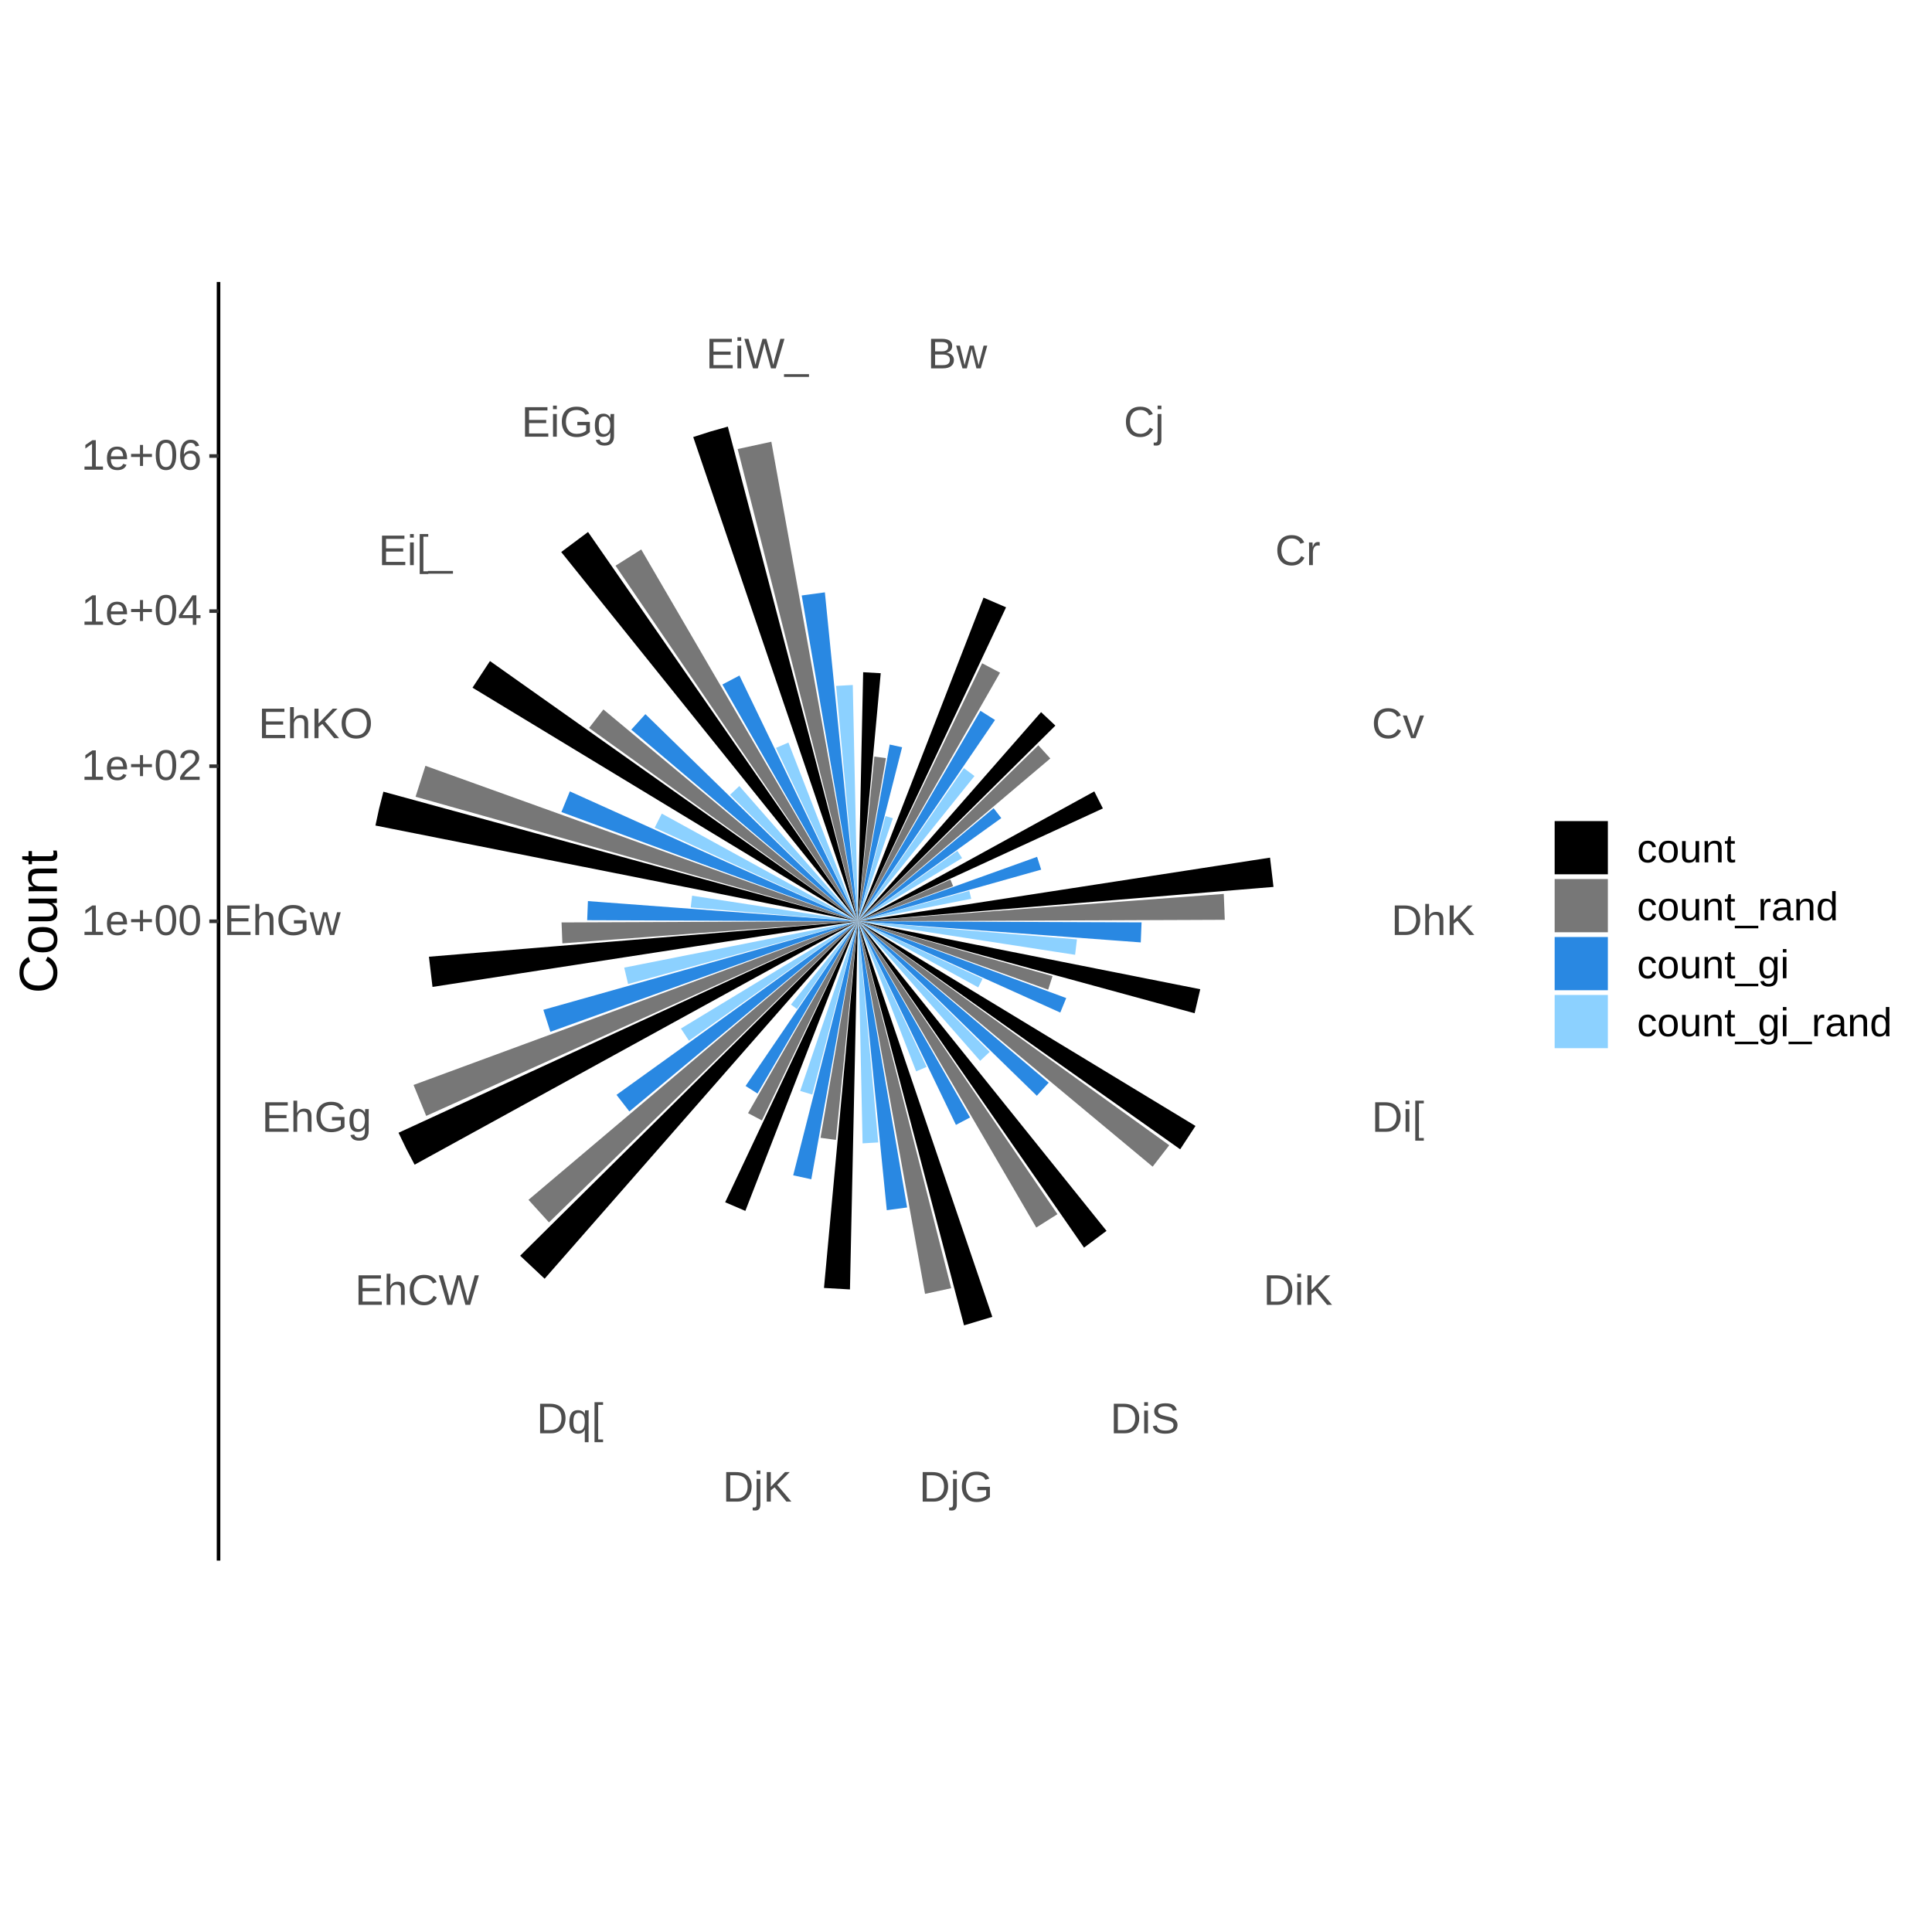 <?xml version="1.0" encoding="UTF-8"?>
<svg xmlns="http://www.w3.org/2000/svg" xmlns:xlink="http://www.w3.org/1999/xlink" width="576pt" height="576pt" viewBox="0 0 576 576" version="1.1">
<defs>
<g>
<symbol overflow="visible" id="glyph0-0">
<path style="stroke:none;" d="M 1.281 -8.797 L 8.312 -8.797 L 8.312 0 L 1.281 0 Z M 1.75 -8.328 L 1.75 -0.469 L 7.828 -0.469 L 7.828 -8.328 Z M 1.75 -8.328 "/>
</symbol>
<symbol overflow="visible" id="glyph0-1">
<path style="stroke:none;" d="M 7.859 -2.484 C 7.859 -1.703 7.57 -1.094 7 -0.656 C 6.438 -0.219 5.645 0 4.625 0 L 1.047 0 L 1.047 -8.797 L 4.25 -8.797 C 6.312 -8.797 7.344 -8.086 7.344 -6.672 C 7.344 -6.148 7.195 -5.711 6.906 -5.359 C 6.613 -5.004 6.203 -4.766 5.672 -4.641 C 6.367 -4.555 6.906 -4.32 7.281 -3.938 C 7.664 -3.551 7.859 -3.066 7.859 -2.484 Z M 6.156 -6.516 C 6.156 -6.992 5.988 -7.332 5.656 -7.531 C 5.332 -7.738 4.863 -7.844 4.25 -7.844 L 2.25 -7.844 L 2.25 -5.062 L 4.25 -5.062 C 4.883 -5.062 5.359 -5.18 5.672 -5.422 C 5.992 -5.66 6.156 -6.023 6.156 -6.516 Z M 6.656 -2.578 C 6.656 -3.609 5.926 -4.125 4.469 -4.125 L 2.25 -4.125 L 2.25 -0.953 L 4.562 -0.953 C 5.289 -0.953 5.82 -1.086 6.156 -1.359 C 6.488 -1.629 6.656 -2.035 6.656 -2.578 Z M 6.656 -2.578 "/>
</symbol>
<symbol overflow="visible" id="glyph0-2">
<path style="stroke:none;" d="M 7.328 0 L 6.031 0 L 4.844 -4.781 L 4.625 -5.844 C 4.582 -5.656 4.52 -5.383 4.438 -5.031 C 4.363 -4.676 3.941 -3 3.172 0 L 1.875 0 L -0.016 -6.766 L 1.094 -6.766 L 2.234 -2.172 C 2.266 -2.066 2.352 -1.656 2.5 -0.938 L 2.609 -1.391 L 4.031 -6.766 L 5.234 -6.766 L 6.406 -2.125 L 6.703 -0.938 L 6.891 -1.797 L 8.172 -6.766 L 9.266 -6.766 Z M 7.328 0 "/>
</symbol>
<symbol overflow="visible" id="glyph0-3">
<path style="stroke:none;" d="M 4.953 -7.953 C 3.973 -7.953 3.211 -7.641 2.672 -7.016 C 2.129 -6.391 1.859 -5.531 1.859 -4.438 C 1.859 -3.363 2.141 -2.5 2.703 -1.844 C 3.273 -1.188 4.039 -0.859 5 -0.859 C 6.227 -0.859 7.156 -1.469 7.781 -2.688 L 8.75 -2.203 C 8.383 -1.441 7.875 -0.863 7.219 -0.469 C 6.57 -0.07 5.812 0.125 4.938 0.125 C 4.051 0.125 3.285 -0.055 2.641 -0.422 C 1.992 -0.797 1.5 -1.32 1.156 -2 C 0.82 -2.688 0.656 -3.5 0.656 -4.438 C 0.656 -5.844 1.031 -6.941 1.781 -7.734 C 2.539 -8.535 3.594 -8.938 4.938 -8.938 C 5.875 -8.938 6.656 -8.75 7.281 -8.375 C 7.914 -8.008 8.379 -7.469 8.672 -6.75 L 7.547 -6.375 C 7.336 -6.883 7.004 -7.273 6.547 -7.547 C 6.098 -7.816 5.566 -7.953 4.953 -7.953 Z M 4.953 -7.953 "/>
</symbol>
<symbol overflow="visible" id="glyph0-4">
<path style="stroke:none;" d="M 0.859 -8.203 L 0.859 -9.266 L 1.984 -9.266 L 1.984 -8.203 Z M 1.984 0.844 C 1.984 1.477 1.859 1.938 1.609 2.219 C 1.359 2.508 0.984 2.656 0.484 2.656 C 0.16 2.656 -0.102 2.633 -0.312 2.594 L -0.312 1.734 L 0.078 1.766 C 0.359 1.766 0.555 1.688 0.672 1.531 C 0.797 1.383 0.859 1.098 0.859 0.672 L 0.859 -6.766 L 1.984 -6.766 Z M 1.984 0.844 "/>
</symbol>
<symbol overflow="visible" id="glyph0-5">
<path style="stroke:none;" d="M 0.891 0 L 0.891 -5.188 C 0.891 -5.664 0.875 -6.191 0.844 -6.766 L 1.906 -6.766 C 1.945 -5.992 1.969 -5.531 1.969 -5.375 L 1.984 -5.375 C 2.16 -5.957 2.363 -6.352 2.594 -6.562 C 2.832 -6.781 3.164 -6.891 3.594 -6.891 C 3.738 -6.891 3.891 -6.867 4.047 -6.828 L 4.047 -5.797 C 3.898 -5.836 3.703 -5.859 3.453 -5.859 C 2.984 -5.859 2.625 -5.656 2.375 -5.25 C 2.133 -4.852 2.016 -4.281 2.016 -3.531 L 2.016 0 Z M 0.891 0 "/>
</symbol>
<symbol overflow="visible" id="glyph0-6">
<path style="stroke:none;" d="M 3.828 0 L 2.5 0 L 0.047 -6.766 L 1.25 -6.766 L 2.734 -2.359 C 2.785 -2.191 2.926 -1.695 3.156 -0.875 L 3.375 -1.609 L 3.625 -2.344 L 5.156 -6.766 L 6.359 -6.766 Z M 3.828 0 "/>
</symbol>
<symbol overflow="visible" id="glyph0-7">
<path style="stroke:none;" d="M 8.625 -4.5 C 8.625 -3.582 8.445 -2.785 8.094 -2.109 C 7.738 -1.43 7.238 -0.91 6.594 -0.547 C 5.945 -0.18 5.195 0 4.344 0 L 1.047 0 L 1.047 -8.797 L 3.969 -8.797 C 5.457 -8.797 6.602 -8.422 7.406 -7.672 C 8.219 -6.93 8.625 -5.875 8.625 -4.5 Z M 7.422 -4.5 C 7.422 -5.582 7.125 -6.41 6.531 -6.984 C 5.938 -7.555 5.07 -7.844 3.938 -7.844 L 2.25 -7.844 L 2.25 -0.953 L 4.203 -0.953 C 4.848 -0.953 5.414 -1.094 5.906 -1.375 C 6.395 -1.664 6.77 -2.078 7.031 -2.609 C 7.289 -3.141 7.422 -3.77 7.422 -4.5 Z M 7.422 -4.5 "/>
</symbol>
<symbol overflow="visible" id="glyph0-8">
<path style="stroke:none;" d="M 1.984 -5.609 C 2.223 -6.047 2.508 -6.367 2.844 -6.578 C 3.188 -6.785 3.617 -6.891 4.141 -6.891 C 4.879 -6.891 5.422 -6.707 5.766 -6.344 C 6.109 -5.977 6.281 -5.363 6.281 -4.5 L 6.281 0 L 5.156 0 L 5.156 -4.281 C 5.156 -4.758 5.109 -5.113 5.016 -5.344 C 4.93 -5.57 4.789 -5.738 4.594 -5.844 C 4.395 -5.957 4.117 -6.016 3.766 -6.016 C 3.234 -6.016 2.805 -5.832 2.484 -5.469 C 2.172 -5.102 2.016 -4.609 2.016 -3.984 L 2.016 0 L 0.891 0 L 0.891 -9.266 L 2.016 -9.266 L 2.016 -6.859 C 2.016 -6.609 2.004 -6.348 1.984 -6.078 C 1.973 -5.805 1.969 -5.648 1.969 -5.609 Z M 1.984 -5.609 "/>
</symbol>
<symbol overflow="visible" id="glyph0-9">
<path style="stroke:none;" d="M 6.906 0 L 3.391 -4.25 L 2.25 -3.375 L 2.25 0 L 1.047 0 L 1.047 -8.797 L 2.25 -8.797 L 2.25 -4.391 L 6.484 -8.797 L 7.891 -8.797 L 4.141 -4.984 L 8.391 0 Z M 6.906 0 "/>
</symbol>
<symbol overflow="visible" id="glyph0-10">
<path style="stroke:none;" d="M 0.859 -8.203 L 0.859 -9.266 L 1.984 -9.266 L 1.984 -8.203 Z M 0.859 0 L 0.859 -6.766 L 1.984 -6.766 L 1.984 0 Z M 0.859 0 "/>
</symbol>
<symbol overflow="visible" id="glyph0-11">
<path style="stroke:none;" d="M 0.906 2.656 L 0.906 -9.266 L 3.453 -9.266 L 3.453 -8.469 L 2 -8.469 L 2 1.844 L 3.453 1.844 L 3.453 2.656 Z M 0.906 2.656 "/>
</symbol>
<symbol overflow="visible" id="glyph0-12">
<path style="stroke:none;" d="M 7.953 -2.438 C 7.953 -1.625 7.633 -0.992 7 -0.547 C 6.363 -0.098 5.469 0.125 4.312 0.125 C 2.164 0.125 0.922 -0.617 0.578 -2.109 L 1.734 -2.344 C 1.867 -1.812 2.148 -1.422 2.578 -1.172 C 3.016 -0.93 3.609 -0.812 4.359 -0.812 C 5.129 -0.812 5.723 -0.941 6.141 -1.203 C 6.555 -1.461 6.766 -1.852 6.766 -2.375 C 6.766 -2.656 6.695 -2.883 6.562 -3.062 C 6.438 -3.25 6.254 -3.398 6.016 -3.516 C 5.773 -3.629 5.488 -3.723 5.156 -3.797 C 4.832 -3.879 4.473 -3.969 4.078 -4.062 C 3.379 -4.219 2.848 -4.367 2.484 -4.516 C 2.129 -4.672 1.848 -4.844 1.641 -5.031 C 1.43 -5.227 1.27 -5.453 1.156 -5.703 C 1.051 -5.961 1 -6.254 1 -6.578 C 1 -7.328 1.285 -7.906 1.859 -8.312 C 2.43 -8.727 3.258 -8.938 4.344 -8.938 C 5.344 -8.938 6.102 -8.781 6.625 -8.469 C 7.156 -8.164 7.523 -7.645 7.734 -6.906 L 6.562 -6.703 C 6.438 -7.172 6.191 -7.508 5.828 -7.719 C 5.461 -7.926 4.961 -8.031 4.328 -8.031 C 3.617 -8.031 3.078 -7.91 2.703 -7.672 C 2.336 -7.441 2.156 -7.098 2.156 -6.641 C 2.156 -6.367 2.227 -6.145 2.375 -5.969 C 2.52 -5.789 2.727 -5.641 3 -5.516 C 3.27 -5.398 3.805 -5.25 4.609 -5.062 C 4.879 -5 5.148 -4.938 5.422 -4.875 C 5.691 -4.812 5.945 -4.734 6.188 -4.641 C 6.438 -4.555 6.664 -4.453 6.875 -4.328 C 7.094 -4.211 7.281 -4.066 7.438 -3.891 C 7.594 -3.711 7.719 -3.504 7.812 -3.266 C 7.906 -3.023 7.953 -2.75 7.953 -2.438 Z M 7.953 -2.438 "/>
</symbol>
<symbol overflow="visible" id="glyph0-13">
<path style="stroke:none;" d="M 0.641 -4.438 C 0.641 -5.863 1.02 -6.969 1.781 -7.75 C 2.551 -8.539 3.633 -8.938 5.031 -8.938 C 6 -8.938 6.785 -8.77 7.391 -8.438 C 8.004 -8.113 8.473 -7.586 8.797 -6.859 L 7.672 -6.516 C 7.422 -7.016 7.07 -7.379 6.625 -7.609 C 6.188 -7.836 5.645 -7.953 5 -7.953 C 3.977 -7.953 3.195 -7.645 2.656 -7.031 C 2.125 -6.426 1.859 -5.562 1.859 -4.438 C 1.859 -3.332 2.141 -2.457 2.703 -1.812 C 3.273 -1.164 4.066 -0.844 5.078 -0.844 C 5.648 -0.844 6.188 -0.93 6.688 -1.109 C 7.188 -1.285 7.586 -1.52 7.891 -1.812 L 7.891 -3.406 L 5.266 -3.406 L 5.266 -4.406 L 9 -4.406 L 9 -1.375 C 8.531 -0.895 7.957 -0.523 7.281 -0.266 C 6.602 -0.004 5.867 0.125 5.078 0.125 C 4.16 0.125 3.367 -0.055 2.703 -0.422 C 2.035 -0.785 1.523 -1.312 1.172 -2 C 0.816 -2.695 0.641 -3.508 0.641 -4.438 Z M 0.641 -4.438 "/>
</symbol>
<symbol overflow="visible" id="glyph0-14">
<path style="stroke:none;" d="M 3.031 0.125 C 2.164 0.125 1.531 -0.16 1.125 -0.734 C 0.727 -1.316 0.531 -2.188 0.531 -3.344 C 0.531 -5.707 1.363 -6.891 3.031 -6.891 C 3.539 -6.891 3.961 -6.797 4.297 -6.609 C 4.629 -6.43 4.906 -6.133 5.125 -5.719 L 5.141 -5.719 C 5.141 -5.844 5.145 -6.055 5.156 -6.359 C 5.176 -6.66 5.195 -6.82 5.219 -6.844 L 6.297 -6.844 C 6.266 -6.602 6.25 -5.988 6.25 -5 L 6.25 2.656 L 5.125 2.656 L 5.125 -0.094 L 5.156 -1.109 L 5.141 -1.109 C 4.922 -0.66 4.645 -0.344 4.312 -0.156 C 3.977 0.031 3.551 0.125 3.031 0.125 Z M 5.125 -3.469 C 5.125 -4.344 4.977 -4.992 4.688 -5.422 C 4.406 -5.848 3.953 -6.062 3.328 -6.062 C 2.754 -6.062 2.344 -5.848 2.094 -5.422 C 1.844 -4.992 1.719 -4.316 1.719 -3.391 C 1.719 -2.441 1.844 -1.766 2.094 -1.359 C 2.344 -0.953 2.75 -0.75 3.312 -0.75 C 3.945 -0.75 4.406 -0.973 4.688 -1.422 C 4.977 -1.879 5.125 -2.562 5.125 -3.469 Z M 5.125 -3.469 "/>
</symbol>
<symbol overflow="visible" id="glyph0-15">
<path style="stroke:none;" d="M 1.047 0 L 1.047 -8.797 L 7.734 -8.797 L 7.734 -7.828 L 2.25 -7.828 L 2.25 -5 L 7.359 -5 L 7.359 -4.047 L 2.25 -4.047 L 2.25 -0.969 L 7.984 -0.969 L 7.984 0 Z M 1.047 0 "/>
</symbol>
<symbol overflow="visible" id="glyph0-16">
<path style="stroke:none;" d="M 9.438 0 L 8.016 0 L 6.484 -5.594 C 6.391 -5.945 6.25 -6.57 6.062 -7.469 C 5.945 -6.988 5.852 -6.586 5.781 -6.266 C 5.707 -5.941 5.141 -3.852 4.078 0 L 2.656 0 L 0.062 -8.797 L 1.297 -8.797 L 2.875 -3.219 C 3.062 -2.508 3.238 -1.785 3.406 -1.047 C 3.5 -1.504 3.609 -2.004 3.734 -2.547 C 3.867 -3.086 4.453 -5.172 5.484 -8.797 L 6.625 -8.797 L 8.156 -3.328 C 8.383 -2.43 8.566 -1.672 8.703 -1.047 L 8.766 -1.266 C 8.867 -1.742 8.957 -2.133 9.031 -2.438 C 9.102 -2.738 9.691 -4.859 10.797 -8.797 L 12.031 -8.797 Z M 9.438 0 "/>
</symbol>
<symbol overflow="visible" id="glyph0-17">
<path style="stroke:none;" d="M 3.422 2.656 C 2.68 2.656 2.094 2.508 1.656 2.219 C 1.219 1.926 0.938 1.516 0.812 0.984 L 1.953 0.828 C 2.023 1.141 2.188 1.379 2.438 1.547 C 2.695 1.711 3.035 1.797 3.453 1.797 C 4.578 1.797 5.141 1.141 5.141 -0.172 L 5.141 -1.25 L 5.125 -1.25 C 4.914 -0.82 4.625 -0.5 4.25 -0.281 C 3.875 -0.062 3.441 0.047 2.953 0.047 C 2.117 0.047 1.504 -0.223 1.109 -0.766 C 0.723 -1.316 0.531 -2.188 0.531 -3.375 C 0.531 -4.562 0.738 -5.438 1.156 -6 C 1.582 -6.57 2.223 -6.859 3.078 -6.859 C 3.555 -6.859 3.969 -6.75 4.312 -6.531 C 4.664 -6.32 4.941 -6.016 5.141 -5.609 L 5.156 -5.609 C 5.156 -5.734 5.16 -5.945 5.172 -6.25 C 5.191 -6.562 5.207 -6.734 5.219 -6.766 L 6.297 -6.766 C 6.266 -6.535 6.25 -6.066 6.25 -5.359 L 6.25 -0.188 C 6.25 1.707 5.305 2.656 3.422 2.656 Z M 5.141 -3.375 C 5.141 -3.926 5.062 -4.398 4.906 -4.797 C 4.758 -5.203 4.551 -5.508 4.281 -5.719 C 4.008 -5.926 3.695 -6.031 3.344 -6.031 C 2.77 -6.031 2.352 -5.82 2.094 -5.406 C 1.832 -4.988 1.703 -4.312 1.703 -3.375 C 1.703 -2.457 1.82 -1.797 2.062 -1.391 C 2.312 -0.984 2.734 -0.781 3.328 -0.781 C 3.68 -0.781 3.992 -0.883 4.266 -1.094 C 4.547 -1.301 4.758 -1.598 4.906 -1.984 C 5.062 -2.379 5.141 -2.844 5.141 -3.375 Z M 5.141 -3.375 "/>
</symbol>
<symbol overflow="visible" id="glyph0-18">
<path style="stroke:none;" d="M 9.344 -4.438 C 9.344 -3.52 9.164 -2.711 8.812 -2.016 C 8.457 -1.328 7.953 -0.797 7.297 -0.422 C 6.641 -0.055 5.863 0.125 4.969 0.125 C 4.062 0.125 3.281 -0.055 2.625 -0.422 C 1.969 -0.785 1.469 -1.316 1.125 -2.016 C 0.781 -2.711 0.609 -3.52 0.609 -4.438 C 0.609 -5.844 0.992 -6.941 1.766 -7.734 C 2.535 -8.535 3.609 -8.938 4.984 -8.938 C 5.879 -8.938 6.656 -8.754 7.312 -8.391 C 7.969 -8.035 8.469 -7.52 8.812 -6.844 C 9.164 -6.164 9.344 -5.363 9.344 -4.438 Z M 8.125 -4.438 C 8.125 -5.539 7.848 -6.398 7.297 -7.016 C 6.754 -7.641 5.984 -7.953 4.984 -7.953 C 3.973 -7.953 3.191 -7.645 2.641 -7.031 C 2.086 -6.414 1.812 -5.551 1.812 -4.438 C 1.812 -3.332 2.086 -2.457 2.641 -1.812 C 3.203 -1.164 3.977 -0.844 4.969 -0.844 C 5.977 -0.844 6.754 -1.156 7.297 -1.781 C 7.848 -2.406 8.125 -3.289 8.125 -4.438 Z M 8.125 -4.438 "/>
</symbol>
<symbol overflow="visible" id="glyph0-19">
<path style="stroke:none;" d="M -0.188 2.547 L -0.188 1.734 L 7.266 1.734 L 7.266 2.547 Z M -0.188 2.547 "/>
</symbol>
<symbol overflow="visible" id="glyph0-20">
<path style="stroke:none;" d="M 0.969 0 L 0.969 -0.953 L 3.219 -0.953 L 3.219 -7.734 L 1.234 -6.312 L 1.234 -7.375 L 3.312 -8.797 L 4.344 -8.797 L 4.344 -0.953 L 6.484 -0.953 L 6.484 0 Z M 0.969 0 "/>
</symbol>
<symbol overflow="visible" id="glyph0-21">
<path style="stroke:none;" d="M 1.719 -3.141 C 1.719 -2.367 1.879 -1.77 2.203 -1.344 C 2.523 -0.926 2.992 -0.719 3.609 -0.719 C 4.098 -0.719 4.488 -0.816 4.781 -1.016 C 5.07 -1.211 5.27 -1.457 5.375 -1.75 L 6.375 -1.469 C 5.969 -0.406 5.047 0.125 3.609 0.125 C 2.609 0.125 1.848 -0.172 1.328 -0.766 C 0.805 -1.359 0.547 -2.242 0.547 -3.422 C 0.547 -4.535 0.805 -5.391 1.328 -5.984 C 1.848 -6.586 2.594 -6.891 3.562 -6.891 C 5.551 -6.891 6.547 -5.691 6.547 -3.297 L 6.547 -3.141 Z M 5.391 -4 C 5.328 -4.719 5.145 -5.238 4.844 -5.562 C 4.539 -5.895 4.109 -6.062 3.547 -6.062 C 3.004 -6.062 2.57 -5.879 2.25 -5.516 C 1.938 -5.148 1.766 -4.645 1.734 -4 Z M 5.391 -4 "/>
</symbol>
<symbol overflow="visible" id="glyph0-22">
<path style="stroke:none;" d="M 4.188 -3.797 L 4.188 -1.125 L 3.281 -1.125 L 3.281 -3.797 L 0.625 -3.797 L 0.625 -4.719 L 3.281 -4.719 L 3.281 -7.391 L 4.188 -7.391 L 4.188 -4.719 L 6.844 -4.719 L 6.844 -3.797 Z M 4.188 -3.797 "/>
</symbol>
<symbol overflow="visible" id="glyph0-23">
<path style="stroke:none;" d="M 6.609 -4.406 C 6.609 -2.938 6.348 -1.812 5.828 -1.031 C 5.316 -0.258 4.555 0.125 3.547 0.125 C 2.535 0.125 1.773 -0.258 1.266 -1.031 C 0.754 -1.801 0.5 -2.926 0.5 -4.406 C 0.5 -5.914 0.742 -7.047 1.234 -7.797 C 1.734 -8.555 2.516 -8.938 3.578 -8.938 C 4.617 -8.938 5.383 -8.551 5.875 -7.781 C 6.363 -7.02 6.609 -5.895 6.609 -4.406 Z M 5.469 -4.406 C 5.469 -5.676 5.32 -6.594 5.031 -7.156 C 4.738 -7.727 4.254 -8.016 3.578 -8.016 C 2.891 -8.016 2.395 -7.734 2.094 -7.172 C 1.789 -6.617 1.641 -5.695 1.641 -4.406 C 1.641 -3.156 1.789 -2.238 2.094 -1.656 C 2.406 -1.082 2.895 -0.797 3.562 -0.797 C 4.219 -0.797 4.695 -1.086 5 -1.672 C 5.312 -2.266 5.469 -3.176 5.469 -4.406 Z M 5.469 -4.406 "/>
</symbol>
<symbol overflow="visible" id="glyph0-24">
<path style="stroke:none;" d="M 0.641 0 L 0.641 -0.797 C 0.859 -1.285 1.117 -1.711 1.422 -2.078 C 1.723 -2.453 2.039 -2.789 2.375 -3.094 C 2.719 -3.395 3.055 -3.676 3.391 -3.938 C 3.723 -4.195 4.02 -4.453 4.281 -4.703 C 4.551 -4.961 4.77 -5.234 4.938 -5.516 C 5.102 -5.805 5.188 -6.129 5.188 -6.484 C 5.188 -6.961 5.039 -7.336 4.75 -7.609 C 4.469 -7.879 4.078 -8.016 3.578 -8.016 C 3.098 -8.016 2.703 -7.883 2.391 -7.625 C 2.078 -7.363 1.895 -6.992 1.844 -6.516 L 0.688 -6.625 C 0.77 -7.332 1.066 -7.895 1.578 -8.312 C 2.098 -8.727 2.766 -8.938 3.578 -8.938 C 4.461 -8.938 5.145 -8.723 5.625 -8.297 C 6.102 -7.879 6.344 -7.285 6.344 -6.516 C 6.344 -6.18 6.266 -5.844 6.109 -5.5 C 5.953 -5.164 5.719 -4.828 5.406 -4.484 C 5.094 -4.148 4.504 -3.629 3.641 -2.922 C 3.16 -2.535 2.773 -2.18 2.484 -1.859 C 2.203 -1.547 2 -1.242 1.875 -0.953 L 6.469 -0.953 L 6.469 0 Z M 0.641 0 "/>
</symbol>
<symbol overflow="visible" id="glyph0-25">
<path style="stroke:none;" d="M 5.5 -2 L 5.5 0 L 4.438 0 L 4.438 -2 L 0.297 -2 L 0.297 -2.875 L 4.328 -8.797 L 5.5 -8.797 L 5.5 -2.875 L 6.734 -2.875 L 6.734 -2 Z M 4.438 -7.531 C 4.438 -7.508 4.379 -7.398 4.266 -7.203 C 4.16 -7.004 4.082 -6.867 4.031 -6.797 L 1.766 -3.469 L 1.438 -3 L 1.328 -2.875 L 4.438 -2.875 Z M 4.438 -7.531 "/>
</symbol>
<symbol overflow="visible" id="glyph0-26">
<path style="stroke:none;" d="M 6.547 -2.875 C 6.547 -1.945 6.297 -1.211 5.797 -0.672 C 5.297 -0.141 4.602 0.125 3.719 0.125 C 2.719 0.125 1.957 -0.242 1.438 -0.984 C 0.914 -1.723 0.656 -2.797 0.656 -4.203 C 0.656 -5.723 0.926 -6.891 1.469 -7.703 C 2.008 -8.523 2.785 -8.938 3.797 -8.938 C 5.129 -8.938 5.969 -8.336 6.312 -7.141 L 5.234 -6.953 C 5.016 -7.66 4.531 -8.016 3.781 -8.016 C 3.145 -8.016 2.648 -7.719 2.297 -7.125 C 1.941 -6.531 1.766 -5.664 1.766 -4.531 C 1.973 -4.906 2.258 -5.191 2.625 -5.391 C 3 -5.586 3.426 -5.688 3.906 -5.688 C 4.719 -5.688 5.359 -5.43 5.828 -4.922 C 6.305 -4.422 6.547 -3.738 6.547 -2.875 Z M 5.406 -2.828 C 5.406 -3.461 5.25 -3.953 4.938 -4.297 C 4.625 -4.648 4.191 -4.828 3.641 -4.828 C 3.109 -4.828 2.68 -4.672 2.359 -4.359 C 2.035 -4.055 1.875 -3.633 1.875 -3.094 C 1.875 -2.414 2.039 -1.859 2.375 -1.422 C 2.719 -0.992 3.148 -0.781 3.672 -0.781 C 4.211 -0.781 4.633 -0.961 4.938 -1.328 C 5.25 -1.691 5.406 -2.191 5.406 -2.828 Z M 5.406 -2.828 "/>
</symbol>
<symbol overflow="visible" id="glyph1-0">
<path style="stroke:none;" d="M -11.016 -1.609 L -11.016 -10.391 L 0 -10.391 L 0 -1.609 Z M -10.422 -2.203 L -0.594 -2.203 L -0.594 -9.797 L -10.422 -9.797 Z M -10.422 -2.203 "/>
</symbol>
<symbol overflow="visible" id="glyph1-1">
<path style="stroke:none;" d="M -9.953 -6.188 C -9.953 -4.969 -9.562 -4.02 -8.781 -3.344 C -8 -2.664 -6.926 -2.328 -5.562 -2.328 C -4.207 -2.328 -3.117 -2.68 -2.297 -3.391 C -1.484 -4.098 -1.078 -5.051 -1.078 -6.25 C -1.078 -7.789 -1.836 -8.953 -3.359 -9.734 L -2.75 -10.953 C -1.801 -10.492 -1.078 -9.852 -0.578 -9.031 C -0.086 -8.219 0.156 -7.27 0.156 -6.188 C 0.156 -5.07 -0.07 -4.109 -0.531 -3.297 C -1 -2.492 -1.66 -1.879 -2.516 -1.453 C -3.367 -1.023 -4.383 -0.812 -5.562 -0.812 C -7.312 -0.812 -8.68 -1.285 -9.672 -2.234 C -10.672 -3.18 -11.172 -4.492 -11.172 -6.172 C -11.172 -7.348 -10.941 -8.328 -10.484 -9.109 C -10.023 -9.898 -9.348 -10.477 -8.453 -10.844 L -7.984 -9.438 C -8.617 -9.176 -9.102 -8.766 -9.438 -8.203 C -9.781 -7.641 -9.953 -6.969 -9.953 -6.188 Z M -9.953 -6.188 "/>
</symbol>
<symbol overflow="visible" id="glyph1-2">
<path style="stroke:none;" d="M -4.234 -8.234 C -2.754 -8.234 -1.648 -7.906 -0.922 -7.25 C -0.203 -6.602 0.156 -5.66 0.156 -4.422 C 0.156 -3.18 -0.219 -2.242 -0.969 -1.609 C -1.727 -0.984 -2.816 -0.672 -4.234 -0.672 C -7.148 -0.672 -8.609 -1.938 -8.609 -4.469 C -8.609 -5.758 -8.254 -6.707 -7.547 -7.312 C -6.836 -7.926 -5.734 -8.234 -4.234 -8.234 Z M -4.234 -6.75 C -5.398 -6.75 -6.25 -6.578 -6.781 -6.234 C -7.312 -5.891 -7.578 -5.305 -7.578 -4.484 C -7.578 -3.66 -7.305 -3.066 -6.766 -2.703 C -6.223 -2.336 -5.379 -2.156 -4.234 -2.156 C -3.117 -2.156 -2.281 -2.332 -1.719 -2.688 C -1.164 -3.051 -0.891 -3.625 -0.891 -4.406 C -0.891 -5.25 -1.16 -5.848 -1.703 -6.203 C -2.242 -6.566 -3.086 -6.75 -4.234 -6.75 Z M -4.234 -6.75 "/>
</symbol>
<symbol overflow="visible" id="glyph1-3">
<path style="stroke:none;" d="M -8.453 -2.453 L -3.094 -2.453 C -2.539 -2.453 -2.109 -2.504 -1.797 -2.609 C -1.492 -2.723 -1.273 -2.898 -1.141 -3.141 C -1.004 -3.379 -0.938 -3.734 -0.938 -4.203 C -0.938 -4.879 -1.164 -5.41 -1.625 -5.797 C -2.094 -6.191 -2.738 -6.391 -3.562 -6.391 L -8.453 -6.391 L -8.453 -7.797 L -1.812 -7.797 C -0.82 -7.797 -0.219 -7.812 0 -7.844 L 0 -6.516 C -0.031 -6.504 -0.102 -6.492 -0.219 -6.484 C -0.332 -6.484 -0.461 -6.477 -0.609 -6.469 C -0.754 -6.469 -1.035 -6.461 -1.453 -6.453 L -1.453 -6.422 C -0.867 -6.098 -0.453 -5.723 -0.203 -5.297 C 0.035 -4.879 0.156 -4.352 0.156 -3.719 C 0.156 -2.789 -0.07 -2.113 -0.531 -1.688 C -1 -1.258 -1.766 -1.047 -2.828 -1.047 L -8.453 -1.047 Z M -8.453 -2.453 "/>
</symbol>
<symbol overflow="visible" id="glyph1-4">
<path style="stroke:none;" d="M 0 -6.453 L -5.359 -6.453 C -5.922 -6.453 -6.352 -6.395 -6.656 -6.281 C -6.969 -6.176 -7.191 -6.004 -7.328 -5.766 C -7.461 -5.523 -7.531 -5.172 -7.531 -4.703 C -7.531 -4.023 -7.297 -3.488 -6.828 -3.094 C -6.367 -2.707 -5.727 -2.516 -4.906 -2.516 L 0 -2.516 L 0 -1.109 L -6.656 -1.109 C -7.633 -1.109 -8.234 -1.094 -8.453 -1.062 L -8.453 -2.391 C -8.43 -2.398 -8.363 -2.406 -8.25 -2.406 C -8.133 -2.414 -8 -2.422 -7.844 -2.422 C -7.695 -2.43 -7.422 -2.441 -7.016 -2.453 L -7.016 -2.484 C -7.598 -2.805 -8.008 -3.176 -8.25 -3.594 C -8.488 -4.02 -8.609 -4.551 -8.609 -5.188 C -8.609 -6.113 -8.379 -6.789 -7.922 -7.219 C -7.461 -7.645 -6.703 -7.859 -5.641 -7.859 L 0 -7.859 Z M 0 -6.453 "/>
</symbol>
<symbol overflow="visible" id="glyph1-5">
<path style="stroke:none;" d="M -0.062 -4.328 C 0.062 -3.867 0.125 -3.395 0.125 -2.906 C 0.125 -1.781 -0.516 -1.219 -1.797 -1.219 L -7.438 -1.219 L -7.438 -0.25 L -8.453 -0.25 L -8.453 -1.281 L -10.344 -1.688 L -10.344 -2.625 L -8.453 -2.625 L -8.453 -4.188 L -7.438 -4.188 L -7.438 -2.625 L -2.094 -2.625 C -1.688 -2.625 -1.398 -2.691 -1.234 -2.828 C -1.078 -2.961 -1 -3.191 -1 -3.516 C -1 -3.703 -1.035 -3.973 -1.109 -4.328 Z M -0.062 -4.328 "/>
</symbol>
<symbol overflow="visible" id="glyph2-0">
<path style="stroke:none;" d="M 1.203 -8.25 L 7.797 -8.25 L 7.797 0 L 1.203 0 Z M 1.641 -7.812 L 1.641 -0.453 L 7.344 -0.453 L 7.344 -7.812 Z M 1.641 -7.812 "/>
</symbol>
<symbol overflow="visible" id="glyph2-1">
<path style="stroke:none;" d="M 1.609 -3.203 C 1.609 -2.359 1.738 -1.734 2 -1.328 C 2.27 -0.922 2.676 -0.719 3.219 -0.719 C 3.594 -0.719 3.906 -0.816 4.156 -1.016 C 4.406 -1.223 4.562 -1.535 4.625 -1.953 L 5.688 -1.891 C 5.602 -1.273 5.344 -0.785 4.906 -0.422 C 4.469 -0.055 3.91 0.125 3.234 0.125 C 2.348 0.125 1.672 -0.156 1.203 -0.719 C 0.742 -1.281 0.516 -2.098 0.516 -3.172 C 0.516 -4.242 0.75 -5.055 1.219 -5.609 C 1.688 -6.172 2.359 -6.453 3.234 -6.453 C 3.879 -6.453 4.414 -6.285 4.844 -5.953 C 5.27 -5.617 5.539 -5.156 5.656 -4.562 L 4.562 -4.484 C 4.508 -4.836 4.367 -5.113 4.141 -5.312 C 3.922 -5.52 3.609 -5.625 3.203 -5.625 C 2.641 -5.625 2.234 -5.438 1.984 -5.062 C 1.734 -4.695 1.609 -4.078 1.609 -3.203 Z M 1.609 -3.203 "/>
</symbol>
<symbol overflow="visible" id="glyph2-2">
<path style="stroke:none;" d="M 6.172 -3.172 C 6.172 -2.066 5.926 -1.238 5.438 -0.688 C 4.945 -0.145 4.238 0.125 3.312 0.125 C 2.383 0.125 1.68 -0.156 1.203 -0.719 C 0.734 -1.289 0.5 -2.109 0.5 -3.172 C 0.5 -5.359 1.445 -6.453 3.344 -6.453 C 4.312 -6.453 5.023 -6.188 5.484 -5.656 C 5.941 -5.125 6.172 -4.297 6.172 -3.172 Z M 5.062 -3.172 C 5.062 -4.047 4.93 -4.68 4.672 -5.078 C 4.41 -5.473 3.973 -5.672 3.359 -5.672 C 2.742 -5.672 2.297 -5.469 2.016 -5.062 C 1.742 -4.664 1.609 -4.035 1.609 -3.172 C 1.609 -2.336 1.742 -1.707 2.016 -1.281 C 2.285 -0.863 2.711 -0.656 3.297 -0.656 C 3.93 -0.656 4.383 -0.859 4.656 -1.266 C 4.926 -1.672 5.062 -2.305 5.062 -3.172 Z M 5.062 -3.172 "/>
</symbol>
<symbol overflow="visible" id="glyph2-3">
<path style="stroke:none;" d="M 1.844 -6.344 L 1.844 -2.328 C 1.844 -1.898 1.883 -1.57 1.969 -1.344 C 2.051 -1.113 2.18 -0.945 2.359 -0.844 C 2.535 -0.75 2.797 -0.703 3.141 -0.703 C 3.648 -0.703 4.051 -0.875 4.344 -1.219 C 4.633 -1.562 4.781 -2.047 4.781 -2.672 L 4.781 -6.344 L 5.844 -6.344 L 5.844 -1.359 C 5.844 -0.617 5.852 -0.164 5.875 0 L 4.875 0 C 4.875 -0.02 4.867 -0.07 4.859 -0.156 C 4.859 -0.238 4.852 -0.336 4.844 -0.453 C 4.844 -0.566 4.836 -0.773 4.828 -1.078 L 4.812 -1.078 C 4.57 -0.641 4.289 -0.328 3.969 -0.141 C 3.656 0.035 3.266 0.125 2.797 0.125 C 2.098 0.125 1.586 -0.047 1.266 -0.391 C 0.941 -0.742 0.781 -1.316 0.781 -2.109 L 0.781 -6.344 Z M 1.844 -6.344 "/>
</symbol>
<symbol overflow="visible" id="glyph2-4">
<path style="stroke:none;" d="M 4.828 0 L 4.828 -4.016 C 4.828 -4.43 4.785 -4.754 4.703 -4.984 C 4.629 -5.223 4.5 -5.391 4.312 -5.484 C 4.133 -5.586 3.875 -5.641 3.531 -5.641 C 3.02 -5.641 2.617 -5.461 2.328 -5.109 C 2.035 -4.766 1.891 -4.285 1.891 -3.672 L 1.891 0 L 0.828 0 L 0.828 -4.984 C 0.828 -5.723 0.816 -6.176 0.797 -6.344 L 1.797 -6.344 C 1.797 -6.32 1.797 -6.266 1.797 -6.172 C 1.805 -6.086 1.812 -5.988 1.812 -5.875 C 1.82 -5.77 1.832 -5.562 1.844 -5.25 L 1.859 -5.25 C 2.098 -5.688 2.375 -5.992 2.688 -6.172 C 3.008 -6.359 3.41 -6.453 3.891 -6.453 C 4.578 -6.453 5.082 -6.281 5.406 -5.938 C 5.727 -5.594 5.891 -5.02 5.891 -4.219 L 5.891 0 Z M 4.828 0 "/>
</symbol>
<symbol overflow="visible" id="glyph2-5">
<path style="stroke:none;" d="M 3.25 -0.047 C 2.895 0.047 2.539 0.094 2.188 0.094 C 1.344 0.094 0.922 -0.383 0.922 -1.344 L 0.922 -5.578 L 0.188 -5.578 L 0.188 -6.344 L 0.953 -6.344 L 1.266 -7.766 L 1.969 -7.766 L 1.969 -6.344 L 3.141 -6.344 L 3.141 -5.578 L 1.969 -5.578 L 1.969 -1.578 C 1.969 -1.266 2.016 -1.047 2.109 -0.922 C 2.211 -0.805 2.391 -0.75 2.641 -0.75 C 2.773 -0.75 2.977 -0.773 3.25 -0.828 Z M 3.25 -0.047 "/>
</symbol>
<symbol overflow="visible" id="glyph2-6">
<path style="stroke:none;" d="M -0.188 2.391 L -0.188 1.625 L 6.812 1.625 L 6.812 2.391 Z M -0.188 2.391 "/>
</symbol>
<symbol overflow="visible" id="glyph2-7">
<path style="stroke:none;" d="M 0.828 0 L 0.828 -4.859 C 0.828 -5.305 0.816 -5.801 0.797 -6.344 L 1.797 -6.344 C 1.828 -5.625 1.844 -5.191 1.844 -5.047 L 1.859 -5.047 C 2.023 -5.586 2.219 -5.957 2.438 -6.156 C 2.656 -6.352 2.969 -6.453 3.375 -6.453 C 3.508 -6.453 3.648 -6.438 3.797 -6.406 L 3.797 -5.438 C 3.66 -5.469 3.473 -5.484 3.234 -5.484 C 2.797 -5.484 2.461 -5.297 2.234 -4.922 C 2.004 -4.547 1.891 -4.008 1.891 -3.312 L 1.891 0 Z M 0.828 0 "/>
</symbol>
<symbol overflow="visible" id="glyph2-8">
<path style="stroke:none;" d="M 2.422 0.125 C 1.785 0.125 1.305 -0.039 0.984 -0.375 C 0.672 -0.719 0.516 -1.18 0.516 -1.766 C 0.516 -2.422 0.727 -2.926 1.156 -3.281 C 1.594 -3.633 2.289 -3.82 3.25 -3.844 L 4.672 -3.875 L 4.672 -4.219 C 4.672 -4.727 4.562 -5.094 4.344 -5.312 C 4.125 -5.539 3.781 -5.656 3.312 -5.656 C 2.844 -5.656 2.5 -5.57 2.281 -5.406 C 2.062 -5.25 1.93 -4.992 1.891 -4.641 L 0.797 -4.75 C 0.973 -5.883 1.816 -6.453 3.328 -6.453 C 4.129 -6.453 4.727 -6.27 5.125 -5.906 C 5.531 -5.539 5.734 -5.016 5.734 -4.328 L 5.734 -1.594 C 5.734 -1.281 5.773 -1.047 5.859 -0.891 C 5.941 -0.734 6.098 -0.656 6.328 -0.656 C 6.43 -0.656 6.547 -0.664 6.672 -0.688 L 6.672 -0.031 C 6.41 0.031 6.141 0.062 5.859 0.062 C 5.473 0.062 5.188 -0.039 5 -0.25 C 4.82 -0.457 4.723 -0.781 4.703 -1.219 L 4.672 -1.219 C 4.398 -0.727 4.082 -0.379 3.719 -0.172 C 3.363 0.023 2.93 0.125 2.422 0.125 Z M 2.672 -0.672 C 3.055 -0.672 3.398 -0.758 3.703 -0.938 C 4.004 -1.113 4.238 -1.352 4.406 -1.656 C 4.582 -1.969 4.672 -2.285 4.672 -2.609 L 4.672 -3.125 L 3.516 -3.109 C 3.016 -3.098 2.633 -3.047 2.375 -2.953 C 2.125 -2.859 1.93 -2.711 1.797 -2.516 C 1.66 -2.328 1.594 -2.07 1.594 -1.75 C 1.594 -1.406 1.688 -1.141 1.875 -0.953 C 2.062 -0.766 2.328 -0.672 2.672 -0.672 Z M 2.672 -0.672 "/>
</symbol>
<symbol overflow="visible" id="glyph2-9">
<path style="stroke:none;" d="M 4.812 -1.016 C 4.613 -0.609 4.352 -0.316 4.031 -0.141 C 3.707 0.035 3.312 0.125 2.844 0.125 C 2.039 0.125 1.445 -0.145 1.062 -0.688 C 0.688 -1.227 0.5 -2.047 0.5 -3.141 C 0.5 -5.348 1.281 -6.453 2.844 -6.453 C 3.32 -6.453 3.719 -6.363 4.031 -6.188 C 4.352 -6.02 4.613 -5.742 4.812 -5.359 L 4.828 -5.359 L 4.812 -6.062 L 4.812 -8.703 L 5.859 -8.703 L 5.859 -1.312 C 5.859 -0.645 5.875 -0.207 5.906 0 L 4.891 0 C 4.879 -0.062 4.863 -0.207 4.844 -0.438 C 4.832 -0.664 4.828 -0.859 4.828 -1.016 Z M 1.609 -3.172 C 1.609 -2.285 1.723 -1.648 1.953 -1.266 C 2.191 -0.891 2.578 -0.703 3.109 -0.703 C 3.703 -0.703 4.133 -0.906 4.406 -1.312 C 4.676 -1.727 4.812 -2.375 4.812 -3.25 C 4.812 -4.082 4.676 -4.691 4.406 -5.078 C 4.133 -5.473 3.707 -5.672 3.125 -5.672 C 2.594 -5.672 2.207 -5.473 1.969 -5.078 C 1.727 -4.691 1.609 -4.055 1.609 -3.172 Z M 1.609 -3.172 "/>
</symbol>
<symbol overflow="visible" id="glyph2-10">
<path style="stroke:none;" d="M 3.219 2.484 C 2.52 2.484 1.961 2.348 1.547 2.078 C 1.141 1.805 0.879 1.422 0.766 0.922 L 1.828 0.781 C 1.898 1.07 2.055 1.297 2.297 1.453 C 2.535 1.609 2.848 1.688 3.234 1.688 C 4.285 1.688 4.812 1.07 4.812 -0.156 L 4.812 -1.172 C 4.602 -0.766 4.328 -0.457 3.984 -0.25 C 3.641 -0.051 3.234 0.047 2.766 0.047 C 1.984 0.047 1.41 -0.207 1.047 -0.719 C 0.68 -1.238 0.5 -2.051 0.5 -3.156 C 0.5 -4.281 0.695 -5.109 1.094 -5.641 C 1.488 -6.172 2.086 -6.438 2.891 -6.438 C 3.336 -6.438 3.723 -6.332 4.047 -6.125 C 4.379 -5.926 4.633 -5.633 4.812 -5.25 L 4.828 -5.25 C 4.828 -5.375 4.832 -5.578 4.844 -5.859 C 4.863 -6.148 4.883 -6.312 4.906 -6.344 L 5.906 -6.344 C 5.875 -6.133 5.859 -5.695 5.859 -5.031 L 5.859 -0.188 C 5.859 1.594 4.977 2.484 3.219 2.484 Z M 4.812 -3.172 C 4.812 -3.68 4.738 -4.125 4.594 -4.5 C 4.457 -4.875 4.258 -5.16 4 -5.359 C 3.75 -5.555 3.461 -5.656 3.141 -5.656 C 2.598 -5.656 2.203 -5.457 1.953 -5.062 C 1.711 -4.676 1.594 -4.047 1.594 -3.172 C 1.594 -2.305 1.707 -1.68 1.938 -1.297 C 2.164 -0.922 2.562 -0.734 3.125 -0.734 C 3.457 -0.734 3.75 -0.828 4 -1.016 C 4.258 -1.211 4.457 -1.492 4.594 -1.859 C 4.738 -2.234 4.812 -2.672 4.812 -3.172 Z M 4.812 -3.172 "/>
</symbol>
<symbol overflow="visible" id="glyph2-11">
<path style="stroke:none;" d="M 0.797 -7.688 L 0.797 -8.703 L 1.859 -8.703 L 1.859 -7.688 Z M 0.797 0 L 0.797 -6.344 L 1.859 -6.344 L 1.859 0 Z M 0.797 0 "/>
</symbol>
</g>
<clipPath id="clip1">
  <path d="M 0 78.582 L 576 78.582 L 576 497.414 L 0 497.414 Z M 0 78.582 "/>
</clipPath>
<clipPath id="clip2">
  <path d="M 65.152 84.062 L 446.355 84.062 L 446.355 465.266 L 65.152 465.266 Z M 65.152 84.062 "/>
</clipPath>
</defs>
<g id="surface2969">
<rect x="0" y="0" width="576" height="576" style="fill:rgb(100%,100%,100%);fill-opacity:1;stroke:none;"/>
<g clip-path="url(#clip1)" clip-rule="nonzero">
<path style="fill-rule:nonzero;fill:rgb(100%,100%,100%);fill-opacity:1;stroke-width:1.067;stroke-linecap:round;stroke-linejoin:round;stroke:rgb(100%,100%,100%);stroke-opacity:1;stroke-miterlimit:10;" d="M 0 497.418 L 576 497.418 L 576 78.586 L 0 78.586 Z M 0 497.418 "/>
</g>
<g clip-path="url(#clip2)" clip-rule="nonzero">
<path style=" stroke:none;fill-rule:nonzero;fill:rgb(100%,100%,100%);fill-opacity:1;" d="M 65.152 465.266 L 446.355 465.266 L 446.355 84.062 L 65.152 84.062 Z M 65.152 465.266 "/>
</g>
<path style=" stroke:none;fill-rule:nonzero;fill:rgb(0%,0%,0%);fill-opacity:1;" d="M 257.34 200.414 L 262.578 200.711 L 262.09 205.996 L 261.605 211.277 L 260.629 221.84 L 260.141 227.125 L 259.164 237.688 L 258.68 242.973 L 257.215 258.816 L 256.727 264.102 L 255.75 274.664 L 255.863 269.359 L 255.977 264.059 L 256.094 258.754 L 256.207 253.449 L 256.32 248.148 L 256.66 232.234 L 256.773 226.934 L 257 216.324 L 257.113 211.023 Z M 257.34 200.414 "/>
<path style=" stroke:none;fill-rule:nonzero;fill:rgb(46.667%,46.667%,46.667%);fill-opacity:1;" d="M 260.676 225.559 L 264.129 226.027 L 263.199 231.434 L 262.27 236.836 L 261.336 242.238 L 260.406 247.645 L 259.477 253.047 L 258.543 258.453 L 257.613 263.855 L 256.684 269.262 L 255.75 274.664 L 256.844 263.75 L 257.395 258.297 L 259.582 236.469 L 260.129 231.016 Z M 260.676 225.559 "/>
<path style=" stroke:none;fill-rule:nonzero;fill:rgb(16.078%,53.333%,88.627%);fill-opacity:1;" d="M 265.258 221.973 L 268.953 222.777 L 266.312 233.152 L 264.992 238.344 L 262.352 248.719 L 261.031 253.91 L 258.391 264.285 L 257.07 269.477 L 255.75 274.664 L 256.703 269.395 L 258.602 258.855 L 259.555 253.59 L 261.453 243.051 L 262.406 237.781 L 264.305 227.242 Z M 265.258 221.973 "/>
<path style=" stroke:none;fill-rule:nonzero;fill:rgb(54.902%,81.961%,100%);fill-opacity:1;" d="M 263.996 243.293 L 266.191 243.953 L 264.453 249.07 L 262.711 254.191 L 260.973 259.309 L 259.23 264.426 L 257.492 269.547 L 255.75 274.664 L 257.125 269.438 L 259.875 258.977 L 261.25 253.75 L 262.621 248.52 Z M 263.996 243.293 "/>
<path style=" stroke:none;fill-rule:nonzero;fill:rgb(0%,0%,0%);fill-opacity:1;" d="M 293.227 178.176 L 299.945 181.062 L 297.738 185.742 L 295.527 190.426 L 293.316 195.105 L 291.109 199.785 L 284.477 213.824 L 282.27 218.504 L 277.848 227.863 L 275.641 232.543 L 271.219 241.902 L 269.012 246.586 L 264.59 255.945 L 262.383 260.625 L 255.75 274.664 L 259.5 265.016 L 261.371 260.191 L 265.121 250.543 L 266.992 245.719 L 270.742 236.07 L 272.613 231.246 L 276.363 221.598 L 278.234 216.773 L 280.109 211.945 L 281.984 207.121 L 283.855 202.297 L 287.605 192.648 L 289.477 187.824 Z M 293.227 178.176 "/>
<path style=" stroke:none;fill-rule:nonzero;fill:rgb(46.667%,46.667%,46.667%);fill-opacity:1;" d="M 292.812 197.746 L 298.152 200.555 L 295.5 205.188 L 292.852 209.82 L 290.203 214.449 L 287.551 219.082 L 284.902 223.715 L 282.25 228.348 L 279.602 232.977 L 276.953 237.609 L 274.301 242.242 L 271.652 246.875 L 269 251.504 L 263.703 260.77 L 261.051 265.402 L 258.402 270.031 L 255.75 274.664 L 258.066 269.855 L 260.383 265.051 L 265.016 255.434 L 267.332 250.629 L 271.965 241.012 L 274.281 236.207 L 278.914 226.59 L 281.23 221.785 L 288.18 207.359 L 290.496 202.555 Z M 292.812 197.746 "/>
<path style=" stroke:none;fill-rule:nonzero;fill:rgb(16.078%,53.333%,88.627%);fill-opacity:1;" d="M 292.309 211.918 L 296.648 214.656 L 293.727 218.945 L 287.883 227.516 L 284.965 231.801 L 282.043 236.09 L 273.277 248.945 L 270.355 253.234 L 267.438 257.52 L 264.516 261.805 L 261.594 266.094 L 255.75 274.664 L 258.363 270.184 L 260.973 265.699 L 263.586 261.219 L 266.195 256.738 L 268.809 252.254 L 271.418 247.773 L 274.031 243.293 L 276.641 238.809 L 279.25 234.328 L 281.863 229.848 L 284.473 225.363 L 287.086 220.883 L 289.695 216.402 Z M 292.309 211.918 "/>
<path style=" stroke:none;fill-rule:nonzero;fill:rgb(54.902%,81.961%,100%);fill-opacity:1;" d="M 287.387 229.023 L 290.531 231.371 L 287.051 235.699 L 283.574 240.027 L 280.098 244.359 L 276.617 248.688 L 273.141 253.016 L 269.664 257.348 L 266.184 261.676 L 262.707 266.004 L 259.23 270.336 L 255.75 274.664 L 258.914 270.102 L 262.078 265.535 L 265.242 260.973 L 268.406 256.406 L 271.57 251.844 L 274.73 247.277 L 277.895 242.715 L 281.059 238.148 Z M 287.387 229.023 "/>
<path style=" stroke:none;fill-rule:nonzero;fill:rgb(0%,0%,0%);fill-opacity:1;" d="M 310.383 212.316 L 314.648 216.328 L 310.969 219.977 L 307.289 223.621 L 303.605 227.266 L 299.926 230.914 L 296.242 234.559 L 292.562 238.203 L 288.883 241.852 L 285.199 245.496 L 281.52 249.145 L 277.84 252.789 L 274.156 256.434 L 270.477 260.082 L 266.797 263.727 L 263.113 267.371 L 259.434 271.02 L 255.75 274.664 L 259.168 270.766 L 262.582 266.871 L 265.996 262.973 L 269.41 259.078 L 272.824 255.18 L 276.238 251.285 L 283.066 243.488 L 286.48 239.594 L 289.895 235.695 L 293.309 231.801 L 296.727 227.902 L 300.141 224.004 L 303.555 220.109 L 306.969 216.211 Z M 310.383 212.316 "/>
<path style=" stroke:none;fill-rule:nonzero;fill:rgb(46.667%,46.667%,46.667%);fill-opacity:1;" d="M 309.566 222.195 L 313.137 226.129 L 309.035 229.594 L 304.938 233.062 L 300.84 236.527 L 296.742 239.996 L 292.641 243.461 L 288.543 246.93 L 284.445 250.395 L 280.344 253.863 L 276.246 257.328 L 272.148 260.797 L 268.047 264.266 L 263.949 267.73 L 259.852 271.199 L 255.75 274.664 L 259.594 270.918 L 263.438 267.168 L 267.281 263.422 L 271.125 259.672 L 278.812 252.18 L 282.656 248.43 L 286.5 244.684 L 290.344 240.934 L 294.191 237.188 L 298.035 233.441 L 301.879 229.691 L 305.723 225.945 Z M 309.566 222.195 "/>
<path style=" stroke:none;fill-rule:nonzero;fill:rgb(16.078%,53.333%,88.627%);fill-opacity:1;" d="M 296.238 240.961 L 298.52 243.902 L 294.242 246.98 L 289.965 250.055 L 285.688 253.133 L 281.414 256.207 L 277.137 259.285 L 272.859 262.359 L 268.582 265.438 L 264.305 268.512 L 260.027 271.59 L 255.75 274.664 L 259.801 271.293 L 263.848 267.922 L 267.898 264.555 L 271.945 261.184 L 275.996 257.812 L 280.043 254.441 L 284.094 251.07 L 288.141 247.703 L 292.191 244.332 Z M 296.238 240.961 "/>
<path style=" stroke:none;fill-rule:nonzero;fill:rgb(54.902%,81.961%,100%);fill-opacity:1;" d="M 285.422 253.676 L 286.832 255.824 L 277.949 261.207 L 273.512 263.898 L 269.07 266.59 L 264.633 269.281 L 255.75 274.664 L 259.992 271.668 L 268.469 265.668 L 272.707 262.672 L 276.945 259.672 L 281.184 256.676 Z M 285.422 253.676 "/>
<path style=" stroke:none;fill-rule:nonzero;fill:rgb(0%,0%,0%);fill-opacity:1;" d="M 326.25 235.949 L 328.809 241.023 L 319.066 245.508 L 314.195 247.754 L 309.324 249.996 L 304.457 252.238 L 280.102 263.449 L 275.234 265.695 L 255.75 274.664 L 260.453 272.082 L 265.152 269.504 L 279.25 261.758 L 283.949 259.18 L 288.648 256.598 L 293.352 254.016 L 298.051 251.434 L 302.75 248.855 L 316.848 241.109 L 321.547 238.531 Z M 326.25 235.949 "/>
<path style=" stroke:none;fill-rule:nonzero;fill:rgb(46.667%,46.667%,46.667%);fill-opacity:1;" d="M 283.352 262.219 L 284.16 264.199 L 278.48 266.289 L 272.797 268.383 L 267.117 270.477 L 255.75 274.664 L 261.273 272.176 L 266.793 269.684 Z M 283.352 262.219 "/>
<path style=" stroke:none;fill-rule:nonzero;fill:rgb(16.078%,53.333%,88.627%);fill-opacity:1;" d="M 309.191 255.453 L 310.414 259.273 L 300.477 262.07 L 295.504 263.473 L 275.629 269.066 L 270.66 270.469 L 260.723 273.266 L 255.75 274.664 L 265.469 271.172 L 270.324 269.426 L 275.184 267.68 L 280.043 265.93 L 284.898 264.184 L 294.617 260.691 L 299.473 258.945 Z M 309.191 255.453 "/>
<path style=" stroke:none;fill-rule:nonzero;fill:rgb(54.902%,81.961%,100%);fill-opacity:1;" d="M 288.992 265.586 L 289.551 267.957 L 272.652 271.309 L 267.02 272.43 L 261.387 273.547 L 255.75 274.664 L 261.293 273.152 L 266.832 271.637 L 272.371 270.125 L 277.914 268.613 L 283.453 267.098 Z M 288.992 265.586 "/>
<path style=" stroke:none;fill-rule:nonzero;fill:rgb(0%,0%,0%);fill-opacity:1;" d="M 378.641 255.695 L 379.672 264.422 L 374.508 264.848 L 369.348 265.273 L 364.184 265.703 L 353.855 266.555 L 348.691 266.984 L 343.527 267.41 L 338.367 267.836 L 333.203 268.262 L 328.039 268.691 L 312.547 269.969 L 307.387 270.398 L 291.895 271.676 L 286.73 272.105 L 281.57 272.531 L 271.242 273.383 L 266.078 273.812 L 255.75 274.664 L 260.871 273.875 L 265.992 273.082 L 276.234 271.504 L 281.352 270.711 L 291.594 269.133 L 296.715 268.34 L 301.836 267.551 L 306.953 266.762 L 312.074 265.969 L 322.316 264.391 L 327.438 263.598 L 332.559 262.809 L 337.676 262.02 L 342.797 261.227 L 353.039 259.648 L 358.16 258.855 L 363.277 258.066 L 368.398 257.277 L 373.52 256.484 Z M 378.641 255.695 "/>
<path style=" stroke:none;fill-rule:nonzero;fill:rgb(46.667%,46.667%,46.667%);fill-opacity:1;" d="M 364.852 266.508 L 365.152 274.234 L 359.945 274.254 L 354.734 274.277 L 349.523 274.297 L 344.316 274.316 L 339.105 274.336 L 333.895 274.359 L 328.688 274.379 L 318.266 274.418 L 313.059 274.438 L 307.848 274.461 L 302.637 274.48 L 297.43 274.5 L 292.219 274.52 L 287.008 274.543 L 281.801 274.562 L 271.379 274.602 L 266.172 274.625 L 255.75 274.664 L 260.945 274.277 L 266.141 273.887 L 271.336 273.5 L 276.531 273.109 L 286.922 272.336 L 292.117 271.945 L 297.312 271.559 L 302.508 271.168 L 307.703 270.781 L 312.898 270.391 L 323.289 269.617 L 328.484 269.227 L 333.68 268.84 L 338.875 268.449 L 349.266 267.676 L 354.461 267.285 L 359.656 266.898 Z M 364.852 266.508 "/>
<path style=" stroke:none;fill-rule:nonzero;fill:rgb(16.078%,53.333%,88.627%);fill-opacity:1;" d="M 340.34 274.996 L 340.105 280.969 L 334.832 280.574 L 329.562 280.184 L 319.016 279.395 L 313.746 279 L 303.199 278.211 L 297.93 277.816 L 287.383 277.027 L 282.113 276.637 L 271.566 275.848 L 266.297 275.453 L 255.75 274.664 L 261.039 274.684 L 266.324 274.707 L 271.613 274.727 L 276.898 274.746 L 282.184 274.77 L 287.473 274.789 L 292.758 274.809 L 298.047 274.832 L 303.332 274.852 L 308.621 274.871 L 313.906 274.895 L 319.191 274.914 L 324.48 274.934 L 329.766 274.953 L 335.055 274.977 Z M 340.34 274.996 "/>
<path style=" stroke:none;fill-rule:nonzero;fill:rgb(54.902%,81.961%,100%);fill-opacity:1;" d="M 321.074 280.062 L 320.527 284.664 L 315.133 283.832 L 309.734 282.996 L 298.938 281.332 L 293.539 280.496 L 282.742 278.832 L 277.344 277.996 L 266.547 276.332 L 261.148 275.496 L 255.75 274.664 L 261.195 275.113 L 266.637 275.562 L 272.082 276.016 L 277.527 276.465 L 282.969 276.914 L 288.414 277.363 L 293.855 277.812 L 299.301 278.266 L 304.742 278.715 L 310.188 279.164 L 315.629 279.613 Z M 321.074 280.062 "/>
<path style=" stroke:none;fill-rule:nonzero;fill:rgb(0%,0%,0%);fill-opacity:1;" d="M 357.84 294.926 L 356.156 302.086 L 351.133 300.715 L 321.016 292.488 L 315.992 291.117 L 290.895 284.262 L 285.871 282.891 L 260.773 276.035 L 255.75 274.664 L 260.855 275.676 L 265.961 276.691 L 271.066 277.703 L 276.168 278.715 L 281.273 279.73 L 291.484 281.754 L 296.586 282.77 L 306.797 284.793 L 311.902 285.809 L 317.004 286.82 L 322.109 287.832 L 327.215 288.848 L 332.32 289.859 L 337.422 290.871 L 342.527 291.887 L 347.633 292.898 L 352.734 293.91 Z M 357.84 294.926 "/>
<path style=" stroke:none;fill-rule:nonzero;fill:rgb(46.667%,46.667%,46.667%);fill-opacity:1;" d="M 313.797 291.008 L 312.496 295.066 L 307.336 293.211 L 302.18 291.355 L 297.02 289.5 L 291.863 287.648 L 281.543 283.938 L 276.387 282.082 L 271.227 280.227 L 266.07 278.375 L 255.75 274.664 L 261.027 276.148 L 266.305 277.637 L 276.859 280.605 L 282.137 282.094 L 287.41 283.578 L 292.688 285.062 L 297.965 286.551 L 308.52 289.52 Z M 313.797 291.008 "/>
<path style=" stroke:none;fill-rule:nonzero;fill:rgb(16.078%,53.333%,88.627%);fill-opacity:1;" d="M 317.879 297.555 L 316.105 301.883 L 311.078 299.617 L 306.047 297.348 L 301.02 295.078 L 295.988 292.812 L 290.957 290.543 L 285.93 288.273 L 280.898 286.004 L 275.871 283.738 L 270.84 281.469 L 265.812 279.199 L 260.781 276.934 L 255.75 274.664 L 260.93 276.57 L 266.105 278.48 L 271.285 280.387 L 276.461 282.293 L 281.637 284.203 L 286.816 286.109 L 297.168 289.922 L 302.348 291.832 L 312.699 295.645 Z M 317.879 297.555 "/>
<path style=" stroke:none;fill-rule:nonzero;fill:rgb(54.902%,81.961%,100%);fill-opacity:1;" d="M 292.953 291.793 L 291.648 294.379 L 281.391 288.746 L 276.266 285.93 L 255.75 274.664 L 261.066 277.113 L 266.379 279.559 L 271.695 282.004 L 277.008 284.453 L 282.324 286.898 L 287.637 289.348 Z M 292.953 291.793 "/>
<path style=" stroke:none;fill-rule:nonzero;fill:rgb(0%,0%,0%);fill-opacity:1;" d="M 356.418 335.691 L 351.855 342.648 L 343.121 336.469 L 338.75 333.375 L 330.016 327.195 L 325.645 324.105 L 316.91 317.926 L 312.539 314.836 L 303.805 308.656 L 299.434 305.566 L 286.332 296.297 L 281.961 293.207 L 277.594 290.113 L 273.227 287.023 L 268.855 283.934 L 260.121 277.754 L 255.75 274.664 L 260.328 277.438 L 264.902 280.211 L 269.48 282.984 L 274.055 285.762 L 278.629 288.535 L 283.207 291.309 L 287.781 294.082 L 292.359 296.855 L 301.508 302.402 L 306.086 305.176 L 310.66 307.949 L 315.234 310.727 L 319.812 313.5 L 324.387 316.273 L 328.965 319.047 L 338.113 324.594 L 342.691 327.367 L 347.266 330.141 L 351.844 332.914 Z M 356.418 335.691 "/>
<path style=" stroke:none;fill-rule:nonzero;fill:rgb(46.667%,46.667%,46.667%);fill-opacity:1;" d="M 348.594 341.438 L 343.645 347.828 L 339.648 344.504 L 335.652 341.176 L 331.66 337.852 L 327.664 334.527 L 323.668 331.199 L 319.672 327.875 L 315.68 324.551 L 311.684 321.223 L 307.688 317.898 L 303.691 314.57 L 299.699 311.246 L 295.703 307.922 L 291.707 304.594 L 287.711 301.27 L 283.719 297.945 L 279.723 294.617 L 271.73 287.969 L 267.738 284.641 L 263.742 281.316 L 259.746 277.988 L 255.75 274.664 L 259.973 277.699 L 268.41 283.77 L 272.633 286.805 L 281.07 292.875 L 285.293 295.91 L 293.73 301.98 L 297.953 305.016 L 306.391 311.086 L 310.613 314.121 L 319.051 320.191 L 323.273 323.227 L 331.711 329.297 L 335.934 332.332 L 344.371 338.402 Z M 348.594 341.438 "/>
<path style=" stroke:none;fill-rule:nonzero;fill:rgb(16.078%,53.333%,88.627%);fill-opacity:1;" d="M 312.656 322.793 L 309.113 326.691 L 301.488 319.262 L 297.68 315.543 L 293.867 311.828 L 290.055 308.109 L 286.242 304.395 L 282.434 300.68 L 278.621 296.961 L 270.996 289.531 L 267.188 285.812 L 263.375 282.098 L 259.562 278.379 L 255.75 274.664 L 259.816 278.102 L 263.879 281.539 L 267.945 284.977 L 272.008 288.414 L 276.074 291.852 L 280.137 295.293 L 288.27 302.168 L 292.332 305.605 L 296.398 309.043 L 300.461 312.48 L 304.527 315.918 L 308.59 319.355 Z M 312.656 322.793 "/>
<path style=" stroke:none;fill-rule:nonzero;fill:rgb(54.902%,81.961%,100%);fill-opacity:1;" d="M 295.066 313.602 L 292.219 316.281 L 288.57 312.121 L 284.926 307.961 L 281.277 303.797 L 277.633 299.637 L 273.984 295.473 L 270.34 291.312 L 266.691 287.148 L 263.043 282.988 L 259.398 278.828 L 255.75 274.664 L 259.684 278.559 L 263.613 282.453 L 267.547 286.348 L 271.477 290.238 L 275.41 294.133 L 279.34 298.027 L 283.273 301.922 L 291.133 309.711 Z M 295.066 313.602 "/>
<path style=" stroke:none;fill-rule:nonzero;fill:rgb(0%,0%,0%);fill-opacity:1;" d="M 329.895 366.961 L 323.188 371.965 L 320.125 367.543 L 313.992 358.699 L 310.93 354.273 L 301.73 341.008 L 298.668 336.582 L 289.469 323.316 L 286.406 318.891 L 280.273 310.047 L 277.211 305.625 L 274.145 301.203 L 271.078 296.777 L 268.012 292.355 L 264.949 287.934 L 261.883 283.512 L 258.816 279.086 L 255.75 274.664 L 265.863 287.25 L 269.23 291.445 L 279.344 304.031 L 282.711 308.227 L 292.824 320.812 L 296.191 325.008 L 302.934 333.398 L 306.301 337.594 L 316.414 350.18 L 319.781 354.375 Z M 329.895 366.961 "/>
<path style=" stroke:none;fill-rule:nonzero;fill:rgb(46.667%,46.667%,46.667%);fill-opacity:1;" d="M 315.266 361.988 L 308.949 365.977 L 300.969 352.277 L 298.309 347.715 L 290.328 334.016 L 287.672 329.449 L 285.012 324.887 L 277.031 311.188 L 274.371 306.625 L 263.73 288.359 L 261.07 283.797 L 255.75 274.664 L 261.703 283.398 L 264.68 287.762 L 267.656 292.129 L 270.629 296.496 L 273.605 300.863 L 276.582 305.227 L 279.559 309.594 L 282.531 313.961 L 288.484 322.695 L 291.461 327.059 L 294.434 331.426 L 300.387 340.16 L 303.363 344.523 L 306.34 348.891 L 309.312 353.258 L 312.289 357.625 Z M 315.266 361.988 "/>
<path style=" stroke:none;fill-rule:nonzero;fill:rgb(16.078%,53.333%,88.627%);fill-opacity:1;" d="M 289.215 333.156 L 285 335.371 L 282.75 330.703 L 280.5 326.031 L 278.25 321.363 L 276 316.691 L 273.75 312.023 L 271.5 307.352 L 269.25 302.684 L 267 298.012 L 262.5 288.676 L 260.25 284.004 L 258 279.336 L 255.75 274.664 L 263.473 288.164 L 266.047 292.66 L 276.344 310.66 L 278.918 315.156 Z M 289.215 333.156 "/>
<path style=" stroke:none;fill-rule:nonzero;fill:rgb(54.902%,81.961%,100%);fill-opacity:1;" d="M 276.254 318.086 L 273.137 319.426 L 271.203 314.453 L 269.273 309.48 L 267.34 304.508 L 265.41 299.531 L 263.477 294.559 L 261.547 289.586 L 259.613 284.613 L 257.684 279.637 L 255.75 274.664 L 258.031 279.488 L 260.309 284.312 L 262.586 289.141 L 267.141 298.789 L 269.422 303.613 Z M 276.254 318.086 "/>
<path style=" stroke:none;fill-rule:nonzero;fill:rgb(0%,0%,0%);fill-opacity:1;" d="M 295.844 392.602 L 287.414 395.137 L 284.773 385.098 L 283.457 380.078 L 279.496 365.02 L 278.18 360 L 275.539 349.961 L 274.223 344.941 L 270.262 329.883 L 268.945 324.863 L 267.625 319.84 L 264.984 309.801 L 263.668 304.781 L 261.027 294.742 L 259.711 289.723 L 255.75 274.664 L 259.094 284.492 L 260.762 289.406 L 264.105 299.234 L 265.773 304.148 L 269.117 313.977 L 270.785 318.891 L 272.457 323.805 L 274.125 328.719 L 277.469 338.547 L 279.137 343.461 L 282.48 353.289 L 284.148 358.203 L 287.492 368.031 L 289.16 372.945 L 292.504 382.773 L 294.172 387.688 Z M 295.844 392.602 "/>
<path style=" stroke:none;fill-rule:nonzero;fill:rgb(46.667%,46.667%,46.667%);fill-opacity:1;" d="M 283.586 384.059 L 275.789 385.75 L 273.883 375.172 L 272.926 369.883 L 271.973 364.594 L 271.02 359.301 L 270.062 354.012 L 267.203 338.145 L 266.246 332.852 L 263.387 316.984 L 262.43 311.695 L 261.477 306.402 L 259.57 295.824 L 258.613 290.535 L 257.66 285.242 L 256.707 279.953 L 255.75 274.664 L 257.078 279.875 L 258.402 285.082 L 259.727 290.293 L 261.055 295.5 L 263.703 305.922 L 265.031 311.129 L 266.355 316.34 L 267.68 321.547 L 269.004 326.758 L 270.332 331.965 L 272.98 342.387 L 274.309 347.594 L 275.633 352.805 L 276.957 358.012 L 278.285 363.223 L 279.609 368.43 L 280.934 373.641 L 282.262 378.852 Z M 283.586 384.059 "/>
<path style=" stroke:none;fill-rule:nonzero;fill:rgb(16.078%,53.333%,88.627%);fill-opacity:1;" d="M 270.449 359.984 L 264.387 360.809 L 263.848 355.426 L 263.309 350.039 L 262.23 339.273 L 261.688 333.887 L 260.07 317.738 L 259.531 312.352 L 258.992 306.969 L 258.449 301.586 L 257.91 296.199 L 256.832 285.434 L 256.293 280.047 L 255.75 274.664 L 256.672 279.996 L 258.508 290.66 L 259.426 295.996 L 260.344 301.328 L 261.266 306.66 L 265.855 333.32 L 266.777 338.652 L 267.695 343.984 L 268.613 349.32 Z M 270.449 359.984 "/>
<path style=" stroke:none;fill-rule:nonzero;fill:rgb(54.902%,81.961%,100%);fill-opacity:1;" d="M 261.84 340.605 L 257.168 340.871 L 257.051 335.352 L 256.93 329.836 L 256.812 324.316 L 256.578 313.285 L 256.461 307.766 L 256.34 302.25 L 256.223 296.734 L 256.105 291.215 L 255.988 285.699 L 255.871 280.18 L 255.75 274.664 L 256.258 280.16 L 256.766 285.652 L 258.289 302.141 L 258.797 307.633 L 259.305 313.129 L 259.809 318.625 L 260.316 324.117 Z M 261.84 340.605 "/>
<path style=" stroke:none;fill-rule:nonzero;fill:rgb(0%,0%,0%);fill-opacity:1;" d="M 253.406 384.426 L 245.66 383.984 L 246.141 378.781 L 247.102 368.367 L 247.582 363.164 L 248.543 352.75 L 249.023 347.547 L 249.984 337.133 L 250.465 331.93 L 251.426 321.516 L 251.906 316.312 L 253.348 300.691 L 253.828 295.488 L 254.789 285.074 L 255.27 279.871 L 255.75 274.664 L 255.641 279.891 L 255.527 285.117 L 255.418 290.344 L 255.191 300.797 L 255.082 306.023 L 254.969 311.25 L 254.859 316.477 L 254.746 321.703 L 254.633 326.934 L 254.523 332.16 L 254.297 342.613 L 254.188 347.84 L 254.074 353.066 L 253.965 358.293 L 253.738 368.746 L 253.629 373.973 L 253.516 379.199 Z M 253.406 384.426 "/>
<path style=" stroke:none;fill-rule:nonzero;fill:rgb(46.667%,46.667%,46.667%);fill-opacity:1;" d="M 249.219 339.844 L 244.629 339.223 L 245.555 333.84 L 246.484 328.461 L 248.336 317.703 L 249.266 312.324 L 250.191 306.941 L 252.043 296.184 L 252.973 290.805 L 253.898 285.426 L 254.824 280.043 L 255.75 274.664 L 255.207 280.098 L 254.664 285.527 L 254.117 290.961 L 253.574 296.391 L 253.027 301.824 L 252.484 307.254 L 251.941 312.688 L 251.395 318.117 L 250.852 323.551 L 250.305 328.98 L 249.762 334.414 Z M 249.219 339.844 "/>
<path style=" stroke:none;fill-rule:nonzero;fill:rgb(16.078%,53.333%,88.627%);fill-opacity:1;" d="M 241.879 351.582 L 236.48 350.41 L 240.336 335.258 L 241.617 330.211 L 244.188 320.109 L 245.473 315.062 L 248.043 304.961 L 249.328 299.914 L 253.184 284.762 L 254.469 279.715 L 255.75 274.664 L 254.828 279.793 L 253.902 284.918 L 252.051 295.176 L 251.129 300.305 L 250.203 305.43 L 248.352 315.688 L 247.426 320.812 L 246.504 325.941 L 245.578 331.07 L 244.652 336.195 L 242.801 346.453 Z M 241.879 351.582 "/>
<path style=" stroke:none;fill-rule:nonzero;fill:rgb(54.902%,81.961%,100%);fill-opacity:1;" d="M 242.172 326.332 L 238.559 325.246 L 245.434 305.012 L 247.156 299.953 L 248.875 294.898 L 255.75 274.664 L 254.395 279.832 L 253.035 285 L 251.68 290.164 L 248.961 300.5 L 247.605 305.664 L 244.887 316 L 243.531 321.168 Z M 242.172 326.332 "/>
<path style=" stroke:none;fill-rule:nonzero;fill:rgb(0%,0%,0%);fill-opacity:1;" d="M 222.215 361.016 L 216.199 358.434 L 218.527 353.504 L 220.852 348.578 L 223.18 343.648 L 225.504 338.723 L 227.832 333.793 L 230.16 328.867 L 232.484 323.941 L 234.812 319.012 L 237.141 314.086 L 239.465 309.156 L 241.793 304.23 L 244.117 299.301 L 246.445 294.375 L 248.773 289.445 L 251.098 284.52 L 253.426 279.594 L 255.75 274.664 L 253.777 279.742 L 251.805 284.824 L 249.832 289.902 L 247.859 294.984 L 243.914 305.141 L 241.941 310.223 L 237.996 320.379 L 236.023 325.461 L 232.078 335.617 L 230.105 340.699 L 228.133 345.777 L 226.16 350.859 Z M 222.215 361.016 "/>
<path style=" stroke:none;fill-rule:nonzero;fill:rgb(46.667%,46.667%,46.667%);fill-opacity:1;" d="M 227.145 334.039 L 223.023 331.871 L 225.75 327.105 L 228.477 322.336 L 231.203 317.57 L 233.934 312.801 L 239.387 303.27 L 242.113 298.5 L 244.844 293.734 L 247.57 288.965 L 250.297 284.199 L 253.023 279.43 L 255.75 274.664 L 253.367 279.613 L 250.984 284.559 L 248.602 289.508 L 246.215 294.457 L 243.832 299.402 L 241.449 304.352 L 239.062 309.301 L 236.68 314.25 L 234.297 319.195 L 231.914 324.145 L 229.527 329.094 Z M 227.145 334.039 "/>
<path style=" stroke:none;fill-rule:nonzero;fill:rgb(16.078%,53.333%,88.627%);fill-opacity:1;" d="M 225.836 326.012 L 222.285 323.77 L 225.328 319.309 L 228.371 314.844 L 231.41 310.379 L 243.582 292.52 L 246.625 288.059 L 252.711 279.129 L 255.75 274.664 L 244.875 293.336 L 242.152 298.004 L 231.277 316.676 L 228.555 321.344 Z M 225.836 326.012 "/>
<path style=" stroke:none;fill-rule:nonzero;fill:rgb(54.902%,81.961%,100%);fill-opacity:1;" d="M 237.613 300.836 L 235.809 299.492 L 239.133 295.352 L 249.105 282.941 L 252.43 278.801 L 255.75 274.664 L 249.703 283.391 L 246.68 287.75 L 243.656 292.113 L 240.637 296.477 Z M 237.613 300.836 "/>
<path style=" stroke:none;fill-rule:nonzero;fill:rgb(0%,0%,0%);fill-opacity:1;" d="M 162.371 381.238 L 155.078 374.379 L 158.805 370.684 L 162.535 366.992 L 166.262 363.297 L 169.992 359.605 L 173.719 355.914 L 177.449 352.219 L 181.176 348.527 L 184.906 344.832 L 188.633 341.141 L 192.363 337.445 L 196.094 333.754 L 199.82 330.062 L 203.551 326.367 L 207.277 322.676 L 211.008 318.98 L 214.734 315.289 L 218.465 311.594 L 222.191 307.902 L 225.922 304.211 L 229.652 300.516 L 233.379 296.824 L 237.109 293.129 L 240.836 289.438 L 244.566 285.742 L 248.293 282.051 L 252.023 278.359 L 255.75 274.664 L 252.293 278.613 L 248.836 282.559 L 245.375 286.508 L 241.918 290.453 L 238.457 294.402 L 235 298.348 L 231.543 302.297 L 228.082 306.242 L 224.625 310.188 L 221.164 314.137 L 217.707 318.082 L 214.25 322.031 L 210.789 325.977 L 207.332 329.926 L 203.871 333.871 L 200.414 337.82 L 196.957 341.766 L 193.496 345.715 L 190.039 349.66 L 186.582 353.609 L 183.121 357.555 L 179.664 361.504 L 176.203 365.449 L 172.746 369.398 L 169.289 373.344 L 165.828 377.293 Z M 162.371 381.238 "/>
<path style=" stroke:none;fill-rule:nonzero;fill:rgb(46.667%,46.667%,46.667%);fill-opacity:1;" d="M 163.672 364.441 L 157.562 357.715 L 165.742 350.793 L 169.836 347.336 L 178.016 340.414 L 182.109 336.953 L 190.289 330.031 L 194.383 326.57 L 198.473 323.109 L 202.566 319.652 L 210.746 312.73 L 214.84 309.27 L 223.02 302.348 L 227.113 298.887 L 231.203 295.426 L 235.297 291.965 L 239.387 288.508 L 243.477 285.047 L 247.57 281.586 L 255.75 274.664 L 251.914 278.406 L 248.078 282.145 L 240.406 289.629 L 236.566 293.367 L 228.895 300.852 L 225.059 304.59 L 221.223 308.332 L 217.387 312.07 L 213.547 315.812 L 209.711 319.555 L 205.875 323.293 L 198.203 330.777 L 194.363 334.516 L 186.691 342 L 182.855 345.738 L 179.02 349.48 L 175.18 353.223 L 171.344 356.961 L 167.508 360.703 Z M 163.672 364.441 "/>
<path style=" stroke:none;fill-rule:nonzero;fill:rgb(16.078%,53.333%,88.627%);fill-opacity:1;" d="M 187.637 331.363 L 183.801 326.414 L 188.035 323.367 L 192.266 320.324 L 196.5 317.281 L 200.73 314.238 L 204.965 311.191 L 209.195 308.148 L 213.43 305.105 L 217.66 302.062 L 221.895 299.016 L 226.125 295.973 L 230.359 292.93 L 234.59 289.883 L 238.824 286.84 L 247.285 280.754 L 251.52 277.707 L 255.75 274.664 L 251.746 278 L 243.73 284.672 L 239.727 288.004 L 227.703 298.012 L 223.699 301.348 L 215.684 308.02 L 211.676 311.352 L 207.672 314.688 L 199.656 321.359 L 195.652 324.695 L 191.645 328.031 Z M 187.637 331.363 "/>
<path style=" stroke:none;fill-rule:nonzero;fill:rgb(54.902%,81.961%,100%);fill-opacity:1;" d="M 205.402 310.281 L 203.012 306.637 L 207.805 303.73 L 212.602 300.824 L 217.395 297.918 L 222.191 295.012 L 226.984 292.105 L 231.777 289.195 L 236.574 286.289 L 241.367 283.383 L 246.164 280.477 L 255.75 274.664 L 251.176 277.902 L 232.863 290.855 L 228.289 294.094 L 223.711 297.328 L 209.977 307.043 Z M 205.402 310.281 "/>
<path style=" stroke:none;fill-rule:nonzero;fill:rgb(0%,0%,0%);fill-opacity:1;" d="M 123.613 347.234 L 121.133 342.52 L 118.816 337.719 L 123.539 335.547 L 132.984 331.195 L 137.703 329.023 L 147.148 324.672 L 151.871 322.5 L 156.594 320.324 L 161.312 318.152 L 170.758 313.801 L 175.48 311.629 L 180.203 309.453 L 184.922 307.277 L 189.645 305.105 L 194.367 302.93 L 199.09 300.758 L 203.812 298.582 L 208.531 296.406 L 213.254 294.234 L 222.699 289.883 L 227.422 287.711 L 232.141 285.535 L 236.863 283.363 L 246.309 279.012 L 251.031 276.84 L 255.75 274.664 L 251.195 277.168 L 246.637 279.668 L 237.527 284.676 L 232.969 287.176 L 228.414 289.68 L 223.855 292.18 L 219.301 294.684 L 214.742 297.188 L 210.188 299.688 L 205.629 302.191 L 201.074 304.691 L 196.516 307.195 L 191.961 309.699 L 187.402 312.199 L 182.848 314.703 L 178.289 317.203 L 169.18 322.211 L 164.621 324.711 L 160.066 327.215 L 155.508 329.715 L 150.953 332.219 L 146.395 334.723 L 141.84 337.223 L 137.281 339.727 L 132.727 342.23 L 128.168 344.73 Z M 123.613 347.234 "/>
<path style=" stroke:none;fill-rule:nonzero;fill:rgb(46.667%,46.667%,46.667%);fill-opacity:1;" d="M 127.07 332.699 L 123.293 323.465 L 128.199 321.66 L 133.102 319.852 L 142.914 316.234 L 147.82 314.43 L 157.633 310.812 L 162.539 309.008 L 177.258 303.582 L 182.164 301.777 L 187.07 299.969 L 191.973 298.16 L 196.879 296.355 L 211.598 290.93 L 216.504 289.125 L 226.316 285.508 L 231.223 283.703 L 241.035 280.086 L 245.941 278.281 L 250.848 276.473 L 255.75 274.664 L 250.984 276.812 L 246.219 278.965 L 231.922 285.41 L 227.156 287.562 L 217.625 291.859 L 212.855 294.008 L 208.09 296.16 L 193.793 302.605 L 189.027 304.758 L 174.73 311.203 L 169.965 313.355 L 165.195 315.504 L 155.664 319.801 L 150.898 321.953 L 141.367 326.25 L 136.602 328.402 Z M 127.07 332.699 "/>
<path style=" stroke:none;fill-rule:nonzero;fill:rgb(16.078%,53.333%,88.627%);fill-opacity:1;" d="M 164.09 307.621 L 161.992 301.062 L 167.199 299.598 L 172.41 298.129 L 177.617 296.664 L 182.828 295.195 L 188.035 293.73 L 193.246 292.266 L 198.453 290.797 L 203.664 289.332 L 208.871 287.863 L 214.082 286.398 L 219.289 284.93 L 224.5 283.465 L 229.707 281.996 L 234.914 280.531 L 240.125 279.062 L 245.332 277.598 L 250.543 276.133 L 255.75 274.664 L 250.66 276.496 L 245.566 278.324 L 240.477 280.156 L 230.289 283.82 L 225.199 285.648 L 215.012 289.312 L 209.922 291.141 L 199.734 294.805 L 194.645 296.633 L 189.551 298.465 L 184.461 300.297 L 179.367 302.129 L 174.273 303.957 L 169.184 305.789 Z M 164.09 307.621 "/>
<path style=" stroke:none;fill-rule:nonzero;fill:rgb(54.902%,81.961%,100%);fill-opacity:1;" d="M 187.254 293.371 L 186.105 288.484 L 191.465 287.422 L 196.82 286.359 L 202.18 285.297 L 212.891 283.172 L 218.25 282.105 L 223.605 281.043 L 228.965 279.98 L 234.32 278.918 L 239.68 277.855 L 245.035 276.789 L 250.395 275.727 L 255.75 274.664 L 250.484 276.102 L 245.215 277.543 L 239.945 278.98 L 234.676 280.422 L 224.137 283.297 L 218.871 284.738 L 208.332 287.613 L 203.062 289.055 L 197.793 290.492 L 192.523 291.934 Z M 187.254 293.371 "/>
<path style=" stroke:none;fill-rule:nonzero;fill:rgb(0%,0%,0%);fill-opacity:1;" d="M 128.945 294.238 L 127.879 285.234 L 138.535 284.352 L 143.863 283.914 L 159.848 282.59 L 165.176 282.152 L 181.16 280.828 L 186.488 280.391 L 202.473 279.066 L 207.801 278.629 L 218.457 277.746 L 223.785 277.309 L 239.77 275.984 L 245.094 275.547 L 255.75 274.664 L 250.469 275.48 L 245.184 276.297 L 239.902 277.109 L 229.332 278.742 L 224.051 279.559 L 218.766 280.375 L 213.484 281.188 L 202.914 282.82 L 197.633 283.637 L 192.348 284.453 L 187.066 285.266 L 176.496 286.898 L 171.215 287.715 L 165.93 288.527 L 160.648 289.344 L 155.363 290.16 L 150.082 290.977 L 144.797 291.793 L 139.512 292.605 L 134.23 293.422 Z M 128.945 294.238 "/>
<path style=" stroke:none;fill-rule:nonzero;fill:rgb(46.667%,46.667%,46.667%);fill-opacity:1;" d="M 167.664 281.25 L 167.422 275.012 L 172.617 274.992 L 177.812 274.969 L 193.398 274.91 L 198.598 274.891 L 203.793 274.867 L 219.379 274.809 L 224.574 274.785 L 229.773 274.766 L 245.359 274.707 L 250.555 274.684 L 255.75 274.664 L 250.57 275.051 L 245.387 275.438 L 240.207 275.828 L 235.027 276.215 L 229.844 276.602 L 224.664 276.988 L 219.48 277.375 L 214.301 277.762 L 209.117 278.148 L 203.938 278.539 L 198.754 278.926 L 193.574 279.312 L 188.391 279.699 L 183.211 280.086 L 178.027 280.473 L 172.848 280.863 Z M 167.664 281.25 "/>
<path style=" stroke:none;fill-rule:nonzero;fill:rgb(16.078%,53.333%,88.627%);fill-opacity:1;" d="M 175.059 274.348 L 175.281 268.648 L 180.645 269.051 L 186.012 269.449 L 196.738 270.254 L 202.105 270.652 L 207.469 271.055 L 212.836 271.457 L 218.199 271.855 L 223.562 272.258 L 228.93 272.66 L 234.293 273.059 L 239.656 273.461 L 245.023 273.863 L 250.387 274.262 L 255.75 274.664 L 250.371 274.645 L 244.992 274.621 L 239.613 274.602 L 234.234 274.578 L 228.855 274.559 L 223.473 274.539 L 218.094 274.516 L 212.715 274.496 L 207.336 274.473 L 201.957 274.453 L 196.574 274.434 L 191.195 274.41 L 185.816 274.391 L 180.438 274.367 Z M 175.059 274.348 "/>
<path style=" stroke:none;fill-rule:nonzero;fill:rgb(54.902%,81.961%,100%);fill-opacity:1;" d="M 205.926 270.547 L 206.34 267.035 L 211.828 267.883 L 217.32 268.73 L 222.809 269.578 L 228.301 270.426 L 233.789 271.273 L 239.281 272.121 L 244.77 272.969 L 250.262 273.816 L 255.75 274.664 L 244.68 273.75 L 239.141 273.293 L 233.605 272.832 L 222.535 271.918 L 216.996 271.461 Z M 205.926 270.547 "/>
<path style=" stroke:none;fill-rule:nonzero;fill:rgb(0%,0%,0%);fill-opacity:1;" d="M 111.93 246.121 L 113.027 241.059 L 114.305 236.035 L 119.355 237.414 L 124.41 238.793 L 129.461 240.176 L 144.613 244.312 L 149.668 245.691 L 154.719 247.07 L 159.77 248.453 L 164.82 249.832 L 169.875 251.211 L 179.977 253.969 L 185.027 255.352 L 190.078 256.73 L 195.133 258.109 L 210.285 262.246 L 215.34 263.629 L 230.492 267.766 L 235.547 269.145 L 240.598 270.527 L 255.75 274.664 L 250.613 273.645 L 245.48 272.625 L 204.387 264.469 L 199.25 263.453 L 168.43 257.336 L 163.297 256.316 Z M 111.93 246.121 "/>
<path style=" stroke:none;fill-rule:nonzero;fill:rgb(46.667%,46.667%,46.667%);fill-opacity:1;" d="M 123.891 237.539 L 126.84 228.316 L 131.801 230.102 L 141.715 233.664 L 146.672 235.449 L 151.633 237.23 L 156.59 239.012 L 161.547 240.797 L 166.504 242.578 L 171.465 244.359 L 176.422 246.145 L 181.379 247.926 L 186.34 249.707 L 191.297 251.492 L 201.211 255.055 L 206.172 256.84 L 216.086 260.402 L 221.047 262.188 L 230.961 265.75 L 235.918 267.535 L 240.879 269.316 L 245.836 271.098 L 250.793 272.883 L 255.75 274.664 L 250.68 273.238 L 245.609 271.809 L 240.535 270.379 L 235.465 268.953 L 230.395 267.523 L 225.32 266.098 L 220.25 264.668 L 215.18 263.242 L 210.105 261.812 L 205.035 260.387 L 199.965 258.957 L 194.891 257.527 L 189.82 256.102 L 184.75 254.672 L 179.676 253.246 L 174.605 251.816 L 169.535 250.391 L 164.461 248.961 L 159.391 247.535 L 154.32 246.105 L 149.246 244.676 L 144.176 243.25 L 139.105 241.82 L 134.031 240.395 L 128.961 238.965 Z M 123.891 237.539 "/>
<path style=" stroke:none;fill-rule:nonzero;fill:rgb(16.078%,53.333%,88.627%);fill-opacity:1;" d="M 167.371 242.102 L 169.891 235.941 L 174.66 238.094 L 179.43 240.242 L 193.738 246.699 L 198.512 248.848 L 212.82 255.305 L 217.59 257.453 L 222.359 259.605 L 227.133 261.758 L 231.902 263.906 L 246.211 270.363 L 250.98 272.512 L 255.75 274.664 L 231.199 265.621 L 226.289 263.809 L 187.008 249.34 L 182.102 247.527 Z M 167.371 242.102 "/>
<path style=" stroke:none;fill-rule:nonzero;fill:rgb(54.902%,81.961%,100%);fill-opacity:1;" d="M 195.184 246.773 L 197.305 242.566 L 202.176 245.242 L 207.043 247.914 L 221.656 255.941 L 226.527 258.613 L 246.012 269.316 L 250.883 271.988 L 255.75 274.664 L 225.469 260.719 L 220.418 258.395 Z M 195.184 246.773 "/>
<path style=" stroke:none;fill-rule:nonzero;fill:rgb(0%,0%,0%);fill-opacity:1;" d="M 140.871 205.023 L 146.078 197.082 L 150.297 200.066 L 154.512 203.051 L 162.949 209.02 L 167.168 212 L 184.043 223.938 L 188.258 226.922 L 200.914 235.875 L 205.133 238.855 L 217.789 247.809 L 222.004 250.793 L 238.879 262.73 L 243.098 265.711 L 251.535 271.68 L 255.75 274.664 L 251.332 271.984 L 246.914 269.309 L 238.078 263.949 L 233.66 261.273 L 224.824 255.914 L 220.402 253.234 L 215.984 250.559 L 207.148 245.199 L 202.73 242.523 L 193.895 237.164 L 189.473 234.484 L 185.055 231.809 L 176.219 226.449 L 171.801 223.773 L 158.547 215.734 L 154.125 213.059 L 145.289 207.699 Z M 140.871 205.023 "/>
<path style=" stroke:none;fill-rule:nonzero;fill:rgb(46.667%,46.667%,46.667%);fill-opacity:1;" d="M 175.625 217.035 L 179.895 211.52 L 187.879 218.168 L 191.871 221.488 L 195.863 224.812 L 199.859 228.137 L 207.844 234.785 L 211.836 238.105 L 227.805 251.402 L 231.797 254.723 L 243.773 264.695 L 247.766 268.016 L 255.75 274.664 L 251.535 271.633 L 247.316 268.598 L 243.102 265.566 L 238.883 262.531 L 234.664 259.5 L 230.449 256.465 L 226.23 253.434 L 222.016 250.398 L 217.797 247.367 L 213.578 244.332 L 209.363 241.301 L 205.145 238.266 L 200.93 235.234 L 196.711 232.199 L 192.492 229.168 L 188.277 226.133 L 184.059 223.102 L 179.844 220.066 Z M 175.625 217.035 "/>
<path style=" stroke:none;fill-rule:nonzero;fill:rgb(16.078%,53.333%,88.627%);fill-opacity:1;" d="M 188.211 217.535 L 192.414 212.91 L 196.141 216.543 L 199.863 220.176 L 214.77 234.707 L 218.492 238.34 L 222.219 241.969 L 233.398 252.867 L 237.121 256.5 L 252.027 271.031 L 255.75 274.664 L 247.805 267.945 L 243.832 264.582 L 235.887 257.863 L 231.914 254.5 L 219.996 244.422 L 216.02 241.059 L 204.102 230.98 L 200.129 227.617 L 192.184 220.898 Z M 188.211 217.535 "/>
<path style=" stroke:none;fill-rule:nonzero;fill:rgb(54.902%,81.961%,100%);fill-opacity:1;" d="M 217.664 236.941 L 220.422 234.344 L 223.957 238.375 L 227.488 242.41 L 231.023 246.441 L 238.086 254.504 L 241.621 258.535 L 245.152 262.57 L 248.688 266.602 L 255.75 274.664 L 251.941 270.891 L 248.133 267.121 L 236.707 255.801 L 232.898 252.031 L 225.281 244.484 L 221.473 240.715 Z M 217.664 236.941 "/>
<path style=" stroke:none;fill-rule:nonzero;fill:rgb(0%,0%,0%);fill-opacity:1;" d="M 167.32 164.582 L 175.316 158.609 L 178.297 162.91 L 181.277 167.207 L 184.254 171.504 L 187.234 175.805 L 190.211 180.102 L 193.191 184.402 L 196.172 188.699 L 199.148 192.996 L 202.129 197.297 L 205.109 201.594 L 208.086 205.891 L 211.066 210.191 L 214.047 214.488 L 217.023 218.785 L 220.004 223.086 L 222.98 227.383 L 225.961 231.68 L 228.941 235.98 L 231.918 240.277 L 234.898 244.578 L 237.879 248.875 L 240.855 253.172 L 243.836 257.473 L 246.816 261.77 L 249.793 266.066 L 252.773 270.367 L 255.75 274.664 L 252.477 270.586 L 249.203 266.512 L 245.926 262.434 L 242.652 258.355 L 239.375 254.277 L 236.102 250.203 L 232.824 246.125 L 229.551 242.047 L 226.273 237.969 L 223 233.895 L 219.727 229.816 L 216.449 225.738 L 213.176 221.66 L 209.898 217.586 L 206.625 213.508 L 203.348 209.43 L 200.074 205.352 L 196.797 201.277 L 193.523 197.199 L 190.246 193.121 L 186.973 189.043 L 183.699 184.969 L 180.422 180.891 L 177.148 176.812 L 173.871 172.734 L 170.598 168.66 Z M 167.32 164.582 "/>
<path style=" stroke:none;fill-rule:nonzero;fill:rgb(46.667%,46.667%,46.667%);fill-opacity:1;" d="M 183.508 168.66 L 191.176 163.82 L 193.863 168.438 L 196.555 173.059 L 201.938 182.293 L 204.629 186.914 L 207.32 191.531 L 210.008 196.148 L 212.699 200.77 L 218.082 210.004 L 220.773 214.625 L 223.465 219.242 L 226.152 223.859 L 228.844 228.48 L 234.227 237.715 L 236.918 242.336 L 239.605 246.953 L 242.297 251.57 L 244.988 256.191 L 250.371 265.426 L 253.062 270.047 L 255.75 274.664 L 252.742 270.246 L 249.73 265.832 L 246.723 261.414 L 240.699 252.578 L 237.691 248.164 L 234.68 243.746 L 231.672 239.328 L 228.66 234.914 L 225.648 230.496 L 222.641 226.078 L 219.629 221.66 L 216.621 217.246 L 210.598 208.41 L 207.59 203.992 L 204.578 199.578 L 201.566 195.16 L 198.559 190.742 L 195.547 186.324 L 192.539 181.91 L 186.516 173.074 Z M 183.508 168.66 "/>
<path style=" stroke:none;fill-rule:nonzero;fill:rgb(16.078%,53.333%,88.627%);fill-opacity:1;" d="M 215.367 204.078 L 220.453 201.402 L 222.805 206.285 L 225.16 211.168 L 227.512 216.055 L 229.867 220.938 L 232.219 225.82 L 234.574 230.707 L 236.926 235.59 L 239.277 240.477 L 241.633 245.359 L 243.984 250.242 L 246.34 255.129 L 248.691 260.012 L 251.047 264.895 L 253.398 269.781 L 255.75 274.664 L 253.059 269.957 L 250.367 265.254 L 247.676 260.547 L 244.98 255.84 L 242.289 251.137 L 236.906 241.723 L 234.215 237.02 L 231.52 232.312 L 226.137 222.898 L 223.445 218.195 L 220.75 213.488 L 218.059 208.781 Z M 215.367 204.078 "/>
<path style=" stroke:none;fill-rule:nonzero;fill:rgb(54.902%,81.961%,100%);fill-opacity:1;" d="M 231.348 222.977 L 235.059 221.383 L 236.938 226.227 L 240.703 235.914 L 242.582 240.758 L 244.465 245.602 L 246.344 250.445 L 250.109 260.133 L 251.988 264.977 L 253.871 269.82 L 255.75 274.664 L 249.094 260.566 L 246.879 255.867 L 244.66 251.168 L 242.441 246.473 Z M 231.348 222.977 "/>
<path style=" stroke:none;fill-rule:nonzero;fill:rgb(0%,0%,0%);fill-opacity:1;" d="M 206.676 130.297 L 211.809 128.652 L 216.992 127.191 L 218.332 132.277 L 221.004 142.449 L 222.34 147.531 L 226.348 162.789 L 227.688 167.875 L 229.023 172.957 L 235.703 198.387 L 237.043 203.469 L 243.723 228.898 L 245.059 233.98 L 246.395 239.066 L 247.734 244.152 L 251.742 259.41 L 253.078 264.492 L 255.75 274.664 L 254.059 269.688 L 252.367 264.707 L 250.676 259.73 L 248.984 254.75 L 247.289 249.773 L 245.598 244.797 L 243.906 239.816 L 242.215 234.84 L 240.52 229.859 L 237.137 219.906 L 235.445 214.926 L 233.75 209.949 L 232.059 204.969 L 230.367 199.992 L 228.676 195.012 L 226.984 190.035 L 225.289 185.059 L 223.598 180.078 L 221.906 175.102 L 220.215 170.121 L 218.52 165.145 L 216.828 160.168 L 215.137 155.188 L 213.445 150.211 L 211.754 145.23 L 210.059 140.254 L 208.367 135.273 Z M 206.676 130.297 "/>
<path style=" stroke:none;fill-rule:nonzero;fill:rgb(46.667%,46.667%,46.667%);fill-opacity:1;" d="M 219.93 133.875 L 229.965 131.699 L 230.883 136.805 L 234.57 157.227 L 235.488 162.332 L 236.41 167.441 L 238.254 177.652 L 239.172 182.758 L 242.859 203.18 L 243.777 208.289 L 246.543 223.605 L 247.461 228.711 L 251.148 249.133 L 252.066 254.242 L 254.832 269.559 L 255.75 274.664 L 254.473 269.637 L 253.191 264.609 L 251.914 259.578 L 250.633 254.551 L 249.355 249.523 L 248.074 244.496 L 246.797 239.469 L 245.516 234.438 L 244.238 229.41 L 242.957 224.383 L 241.68 219.355 L 240.398 214.328 L 239.121 209.297 L 237.84 204.27 L 236.562 199.242 L 235.281 194.215 L 234.004 189.188 L 232.723 184.156 L 231.445 179.129 L 230.164 174.102 L 228.887 169.074 L 227.605 164.047 L 226.328 159.016 L 225.047 153.988 L 223.77 148.961 L 222.488 143.934 L 221.211 138.906 Z M 219.93 133.875 "/>
<path style=" stroke:none;fill-rule:nonzero;fill:rgb(16.078%,53.333%,88.627%);fill-opacity:1;" d="M 239.02 177.535 L 245.922 176.598 L 246.953 186.918 L 247.473 192.082 L 247.988 197.242 L 248.508 202.402 L 249.023 207.566 L 249.543 212.727 L 250.059 217.887 L 250.578 223.051 L 251.094 228.211 L 251.613 233.371 L 252.129 238.535 L 252.648 243.695 L 253.164 248.855 L 253.684 254.02 L 254.715 264.34 L 255.234 269.504 L 255.75 274.664 L 254.871 269.551 L 253.992 264.441 L 253.109 259.328 L 252.23 254.215 L 251.348 249.105 L 250.469 243.992 L 249.586 238.879 L 248.707 233.77 L 247.824 228.656 L 246.945 223.543 L 246.062 218.434 L 245.184 213.32 L 244.301 208.207 L 243.422 203.098 L 242.543 197.984 L 241.66 192.871 L 240.781 187.758 L 239.898 182.648 Z M 239.02 177.535 "/>
<path style=" stroke:none;fill-rule:nonzero;fill:rgb(54.902%,81.961%,100%);fill-opacity:1;" d="M 249.273 204.5 L 254.246 204.219 L 254.359 209.637 L 254.477 215.055 L 254.594 220.477 L 254.707 225.895 L 254.941 236.73 L 255.055 242.152 L 255.289 252.988 L 255.402 258.406 L 255.52 263.828 L 255.637 269.246 L 255.75 274.664 L 255.254 269.266 L 254.754 263.871 L 254.258 258.473 L 253.758 253.074 L 253.262 247.68 L 252.262 236.883 L 251.766 231.488 L 251.266 226.09 L 250.77 220.691 L 250.27 215.297 L 249.773 209.898 Z M 249.273 204.5 "/>
<g style="fill:rgb(30.196%,30.196%,30.196%);fill-opacity:1;">
  <use xlink:href="#glyph0-1" x="276.539" y="109.817"/>
  <use xlink:href="#glyph0-2" x="285.076" y="109.817"/>
</g>
<g style="fill:rgb(30.196%,30.196%,30.196%);fill-opacity:1;">
  <use xlink:href="#glyph0-3" x="335.023" y="130.192"/>
  <use xlink:href="#glyph0-4" x="344.267" y="130.192"/>
</g>
<g style="fill:rgb(30.196%,30.196%,30.196%);fill-opacity:1;">
  <use xlink:href="#glyph0-3" x="380.16" y="168.485"/>
  <use xlink:href="#glyph0-5" x="389.403" y="168.485"/>
</g>
<g style="fill:rgb(30.196%,30.196%,30.196%);fill-opacity:1;">
  <use xlink:href="#glyph0-3" x="408.949" y="220.079"/>
  <use xlink:href="#glyph0-6" x="418.192" y="220.079"/>
</g>
<g style="fill:rgb(30.196%,30.196%,30.196%);fill-opacity:1;">
  <use xlink:href="#glyph0-7" x="414.793" y="278.751"/>
  <use xlink:href="#glyph0-8" x="424.036" y="278.751"/>
  <use xlink:href="#glyph0-9" x="431.154" y="278.751"/>
</g>
<g style="fill:rgb(30.196%,30.196%,30.196%);fill-opacity:1;">
  <use xlink:href="#glyph0-7" x="408.949" y="337.423"/>
  <use xlink:href="#glyph0-10" x="418.192" y="337.423"/>
  <use xlink:href="#glyph0-11" x="421.036" y="337.423"/>
</g>
<g style="fill:rgb(30.196%,30.196%,30.196%);fill-opacity:1;">
  <use xlink:href="#glyph0-7" x="376.66" y="389.017"/>
  <use xlink:href="#glyph0-10" x="385.903" y="389.017"/>
  <use xlink:href="#glyph0-9" x="388.747" y="389.017"/>
</g>
<g style="fill:rgb(30.196%,30.196%,30.196%);fill-opacity:1;">
  <use xlink:href="#glyph0-7" x="331.023" y="427.31"/>
  <use xlink:href="#glyph0-10" x="340.267" y="427.31"/>
  <use xlink:href="#glyph0-12" x="343.11" y="427.31"/>
</g>
<g style="fill:rgb(30.196%,30.196%,30.196%);fill-opacity:1;">
  <use xlink:href="#glyph0-7" x="274.039" y="447.685"/>
  <use xlink:href="#glyph0-4" x="283.282" y="447.685"/>
  <use xlink:href="#glyph0-13" x="286.126" y="447.685"/>
</g>
<g style="fill:rgb(30.196%,30.196%,30.196%);fill-opacity:1;">
  <use xlink:href="#glyph0-7" x="215.465" y="447.685"/>
  <use xlink:href="#glyph0-4" x="224.708" y="447.685"/>
  <use xlink:href="#glyph0-9" x="227.552" y="447.685"/>
</g>
<g style="fill:rgb(30.196%,30.196%,30.196%);fill-opacity:1;">
  <use xlink:href="#glyph0-7" x="159.98" y="427.31"/>
  <use xlink:href="#glyph0-14" x="169.224" y="427.31"/>
  <use xlink:href="#glyph0-11" x="176.342" y="427.31"/>
</g>
<g style="fill:rgb(30.196%,30.196%,30.196%);fill-opacity:1;">
  <use xlink:href="#glyph0-15" x="105.844" y="389.017"/>
  <use xlink:href="#glyph0-8" x="114.381" y="389.017"/>
  <use xlink:href="#glyph0-3" x="121.499" y="389.017"/>
  <use xlink:href="#glyph0-16" x="130.742" y="389.017"/>
</g>
<g style="fill:rgb(30.196%,30.196%,30.196%);fill-opacity:1;">
  <use xlink:href="#glyph0-15" x="78.055" y="337.423"/>
  <use xlink:href="#glyph0-8" x="86.592" y="337.423"/>
  <use xlink:href="#glyph0-13" x="93.71" y="337.423"/>
  <use xlink:href="#glyph0-17" x="103.666" y="337.423"/>
</g>
<g style="fill:rgb(30.196%,30.196%,30.196%);fill-opacity:1;">
  <use xlink:href="#glyph0-15" x="66.711" y="278.751"/>
  <use xlink:href="#glyph0-8" x="75.248" y="278.751"/>
  <use xlink:href="#glyph0-13" x="82.366" y="278.751"/>
  <use xlink:href="#glyph0-2" x="92.322" y="278.751"/>
</g>
<g style="fill:rgb(30.196%,30.196%,30.196%);fill-opacity:1;">
  <use xlink:href="#glyph0-15" x="77.055" y="220.079"/>
  <use xlink:href="#glyph0-8" x="85.592" y="220.079"/>
  <use xlink:href="#glyph0-9" x="92.71" y="220.079"/>
  <use xlink:href="#glyph0-18" x="101.247" y="220.079"/>
</g>
<g style="fill:rgb(30.196%,30.196%,30.196%);fill-opacity:1;">
  <use xlink:href="#glyph0-15" x="112.844" y="168.485"/>
  <use xlink:href="#glyph0-10" x="121.381" y="168.485"/>
  <use xlink:href="#glyph0-11" x="124.225" y="168.485"/>
  <use xlink:href="#glyph0-19" x="127.781" y="168.485"/>
</g>
<g style="fill:rgb(30.196%,30.196%,30.196%);fill-opacity:1;">
  <use xlink:href="#glyph0-15" x="155.48" y="130.192"/>
  <use xlink:href="#glyph0-10" x="164.018" y="130.192"/>
  <use xlink:href="#glyph0-13" x="166.861" y="130.192"/>
  <use xlink:href="#glyph0-17" x="176.817" y="130.192"/>
</g>
<g style="fill:rgb(30.196%,30.196%,30.196%);fill-opacity:1;">
  <use xlink:href="#glyph0-15" x="210.465" y="109.817"/>
  <use xlink:href="#glyph0-10" x="219.002" y="109.817"/>
  <use xlink:href="#glyph0-16" x="221.846" y="109.817"/>
  <use xlink:href="#glyph0-19" x="233.927" y="109.817"/>
</g>
<path style="fill:none;stroke-width:1.067;stroke-linecap:butt;stroke-linejoin:round;stroke:rgb(0%,0%,0%);stroke-opacity:1;stroke-miterlimit:10;" d="M 65.152 465.266 L 65.152 84.062 "/>
<g style="fill:rgb(30.196%,30.196%,30.196%);fill-opacity:1;">
  <use xlink:href="#glyph0-20" x="24.219" y="278.751"/>
  <use xlink:href="#glyph0-21" x="31.337" y="278.751"/>
  <use xlink:href="#glyph0-22" x="38.455" y="278.751"/>
  <use xlink:href="#glyph0-23" x="45.93" y="278.751"/>
  <use xlink:href="#glyph0-23" x="53.048" y="278.751"/>
</g>
<g style="fill:rgb(30.196%,30.196%,30.196%);fill-opacity:1;">
  <use xlink:href="#glyph0-20" x="24.219" y="232.517"/>
  <use xlink:href="#glyph0-21" x="31.337" y="232.517"/>
  <use xlink:href="#glyph0-22" x="38.455" y="232.517"/>
  <use xlink:href="#glyph0-23" x="45.93" y="232.517"/>
  <use xlink:href="#glyph0-24" x="53.048" y="232.517"/>
</g>
<g style="fill:rgb(30.196%,30.196%,30.196%);fill-opacity:1;">
  <use xlink:href="#glyph0-20" x="24.219" y="186.278"/>
  <use xlink:href="#glyph0-21" x="31.337" y="186.278"/>
  <use xlink:href="#glyph0-22" x="38.455" y="186.278"/>
  <use xlink:href="#glyph0-23" x="45.93" y="186.278"/>
  <use xlink:href="#glyph0-25" x="53.048" y="186.278"/>
</g>
<g style="fill:rgb(30.196%,30.196%,30.196%);fill-opacity:1;">
  <use xlink:href="#glyph0-20" x="24.219" y="140.04"/>
  <use xlink:href="#glyph0-21" x="31.337" y="140.04"/>
  <use xlink:href="#glyph0-22" x="38.455" y="140.04"/>
  <use xlink:href="#glyph0-23" x="45.93" y="140.04"/>
  <use xlink:href="#glyph0-26" x="53.048" y="140.04"/>
</g>
<path style="fill:none;stroke-width:1.067;stroke-linecap:butt;stroke-linejoin:round;stroke:rgb(20%,20%,20%);stroke-opacity:1;stroke-miterlimit:10;" d="M 62.41 274.664 L 65.152 274.664 "/>
<path style="fill:none;stroke-width:1.067;stroke-linecap:butt;stroke-linejoin:round;stroke:rgb(20%,20%,20%);stroke-opacity:1;stroke-miterlimit:10;" d="M 62.41 228.43 L 65.152 228.43 "/>
<path style="fill:none;stroke-width:1.067;stroke-linecap:butt;stroke-linejoin:round;stroke:rgb(20%,20%,20%);stroke-opacity:1;stroke-miterlimit:10;" d="M 62.41 182.191 L 65.152 182.191 "/>
<path style="fill:none;stroke-width:1.067;stroke-linecap:butt;stroke-linejoin:round;stroke:rgb(20%,20%,20%);stroke-opacity:1;stroke-miterlimit:10;" d="M 62.41 135.953 L 65.152 135.953 "/>
<g style="fill:rgb(0%,0%,0%);fill-opacity:1;">
  <use xlink:href="#glyph1-1" x="16.965" y="296.164"/>
  <use xlink:href="#glyph1-2" x="16.965" y="284.609"/>
  <use xlink:href="#glyph1-3" x="16.965" y="275.711"/>
  <use xlink:href="#glyph1-4" x="16.965" y="266.812"/>
  <use xlink:href="#glyph1-5" x="16.965" y="257.914"/>
</g>
<path style=" stroke:none;fill-rule:nonzero;fill:rgb(100%,100%,100%);fill-opacity:1;" d="M 457.312 318.688 L 570.523 318.688 L 570.523 230.637 L 457.312 230.637 Z M 457.312 318.688 "/>
<path style=" stroke:none;fill-rule:nonzero;fill:rgb(0%,0%,0%);fill-opacity:1;" d="M 463.5 260.66 L 479.363 260.66 L 479.363 244.797 L 463.5 244.797 Z M 463.5 260.66 "/>
<path style=" stroke:none;fill-rule:nonzero;fill:rgb(46.667%,46.667%,46.667%);fill-opacity:1;" d="M 463.5 277.941 L 479.363 277.941 L 479.363 262.078 L 463.5 262.078 Z M 463.5 277.941 "/>
<path style=" stroke:none;fill-rule:nonzero;fill:rgb(16.078%,53.333%,88.627%);fill-opacity:1;" d="M 463.5 295.223 L 479.363 295.223 L 479.363 279.359 L 463.5 279.359 Z M 463.5 295.223 "/>
<path style=" stroke:none;fill-rule:nonzero;fill:rgb(54.902%,81.961%,100%);fill-opacity:1;" d="M 463.5 312.5 L 479.363 312.5 L 479.363 296.637 L 463.5 296.637 Z M 463.5 312.5 "/>
<g style="fill:rgb(0%,0%,0%);fill-opacity:1;">
  <use xlink:href="#glyph2-1" x="488.043" y="257.094"/>
  <use xlink:href="#glyph2-2" x="494.043" y="257.094"/>
  <use xlink:href="#glyph2-3" x="500.717" y="257.094"/>
  <use xlink:href="#glyph2-4" x="507.391" y="257.094"/>
  <use xlink:href="#glyph2-5" x="514.064" y="257.094"/>
</g>
<g style="fill:rgb(0%,0%,0%);fill-opacity:1;">
  <use xlink:href="#glyph2-1" x="488.043" y="274.371"/>
  <use xlink:href="#glyph2-2" x="494.043" y="274.371"/>
  <use xlink:href="#glyph2-3" x="500.717" y="274.371"/>
  <use xlink:href="#glyph2-4" x="507.391" y="274.371"/>
  <use xlink:href="#glyph2-5" x="514.064" y="274.371"/>
  <use xlink:href="#glyph2-6" x="517.398" y="274.371"/>
  <use xlink:href="#glyph2-7" x="524.072" y="274.371"/>
  <use xlink:href="#glyph2-8" x="528.068" y="274.371"/>
  <use xlink:href="#glyph2-4" x="534.742" y="274.371"/>
  <use xlink:href="#glyph2-9" x="541.416" y="274.371"/>
</g>
<g style="fill:rgb(0%,0%,0%);fill-opacity:1;">
  <use xlink:href="#glyph2-1" x="488.043" y="291.652"/>
  <use xlink:href="#glyph2-2" x="494.043" y="291.652"/>
  <use xlink:href="#glyph2-3" x="500.717" y="291.652"/>
  <use xlink:href="#glyph2-4" x="507.391" y="291.652"/>
  <use xlink:href="#glyph2-5" x="514.064" y="291.652"/>
  <use xlink:href="#glyph2-6" x="517.398" y="291.652"/>
  <use xlink:href="#glyph2-10" x="524.072" y="291.652"/>
  <use xlink:href="#glyph2-11" x="530.746" y="291.652"/>
</g>
<g style="fill:rgb(0%,0%,0%);fill-opacity:1;">
  <use xlink:href="#glyph2-1" x="488.043" y="308.934"/>
  <use xlink:href="#glyph2-2" x="494.043" y="308.934"/>
  <use xlink:href="#glyph2-3" x="500.717" y="308.934"/>
  <use xlink:href="#glyph2-4" x="507.391" y="308.934"/>
  <use xlink:href="#glyph2-5" x="514.064" y="308.934"/>
  <use xlink:href="#glyph2-6" x="517.398" y="308.934"/>
  <use xlink:href="#glyph2-10" x="524.072" y="308.934"/>
  <use xlink:href="#glyph2-11" x="530.746" y="308.934"/>
  <use xlink:href="#glyph2-6" x="533.412" y="308.934"/>
  <use xlink:href="#glyph2-7" x="540.086" y="308.934"/>
  <use xlink:href="#glyph2-8" x="544.082" y="308.934"/>
  <use xlink:href="#glyph2-4" x="550.756" y="308.934"/>
  <use xlink:href="#glyph2-9" x="557.43" y="308.934"/>
</g>
</g>
</svg>
